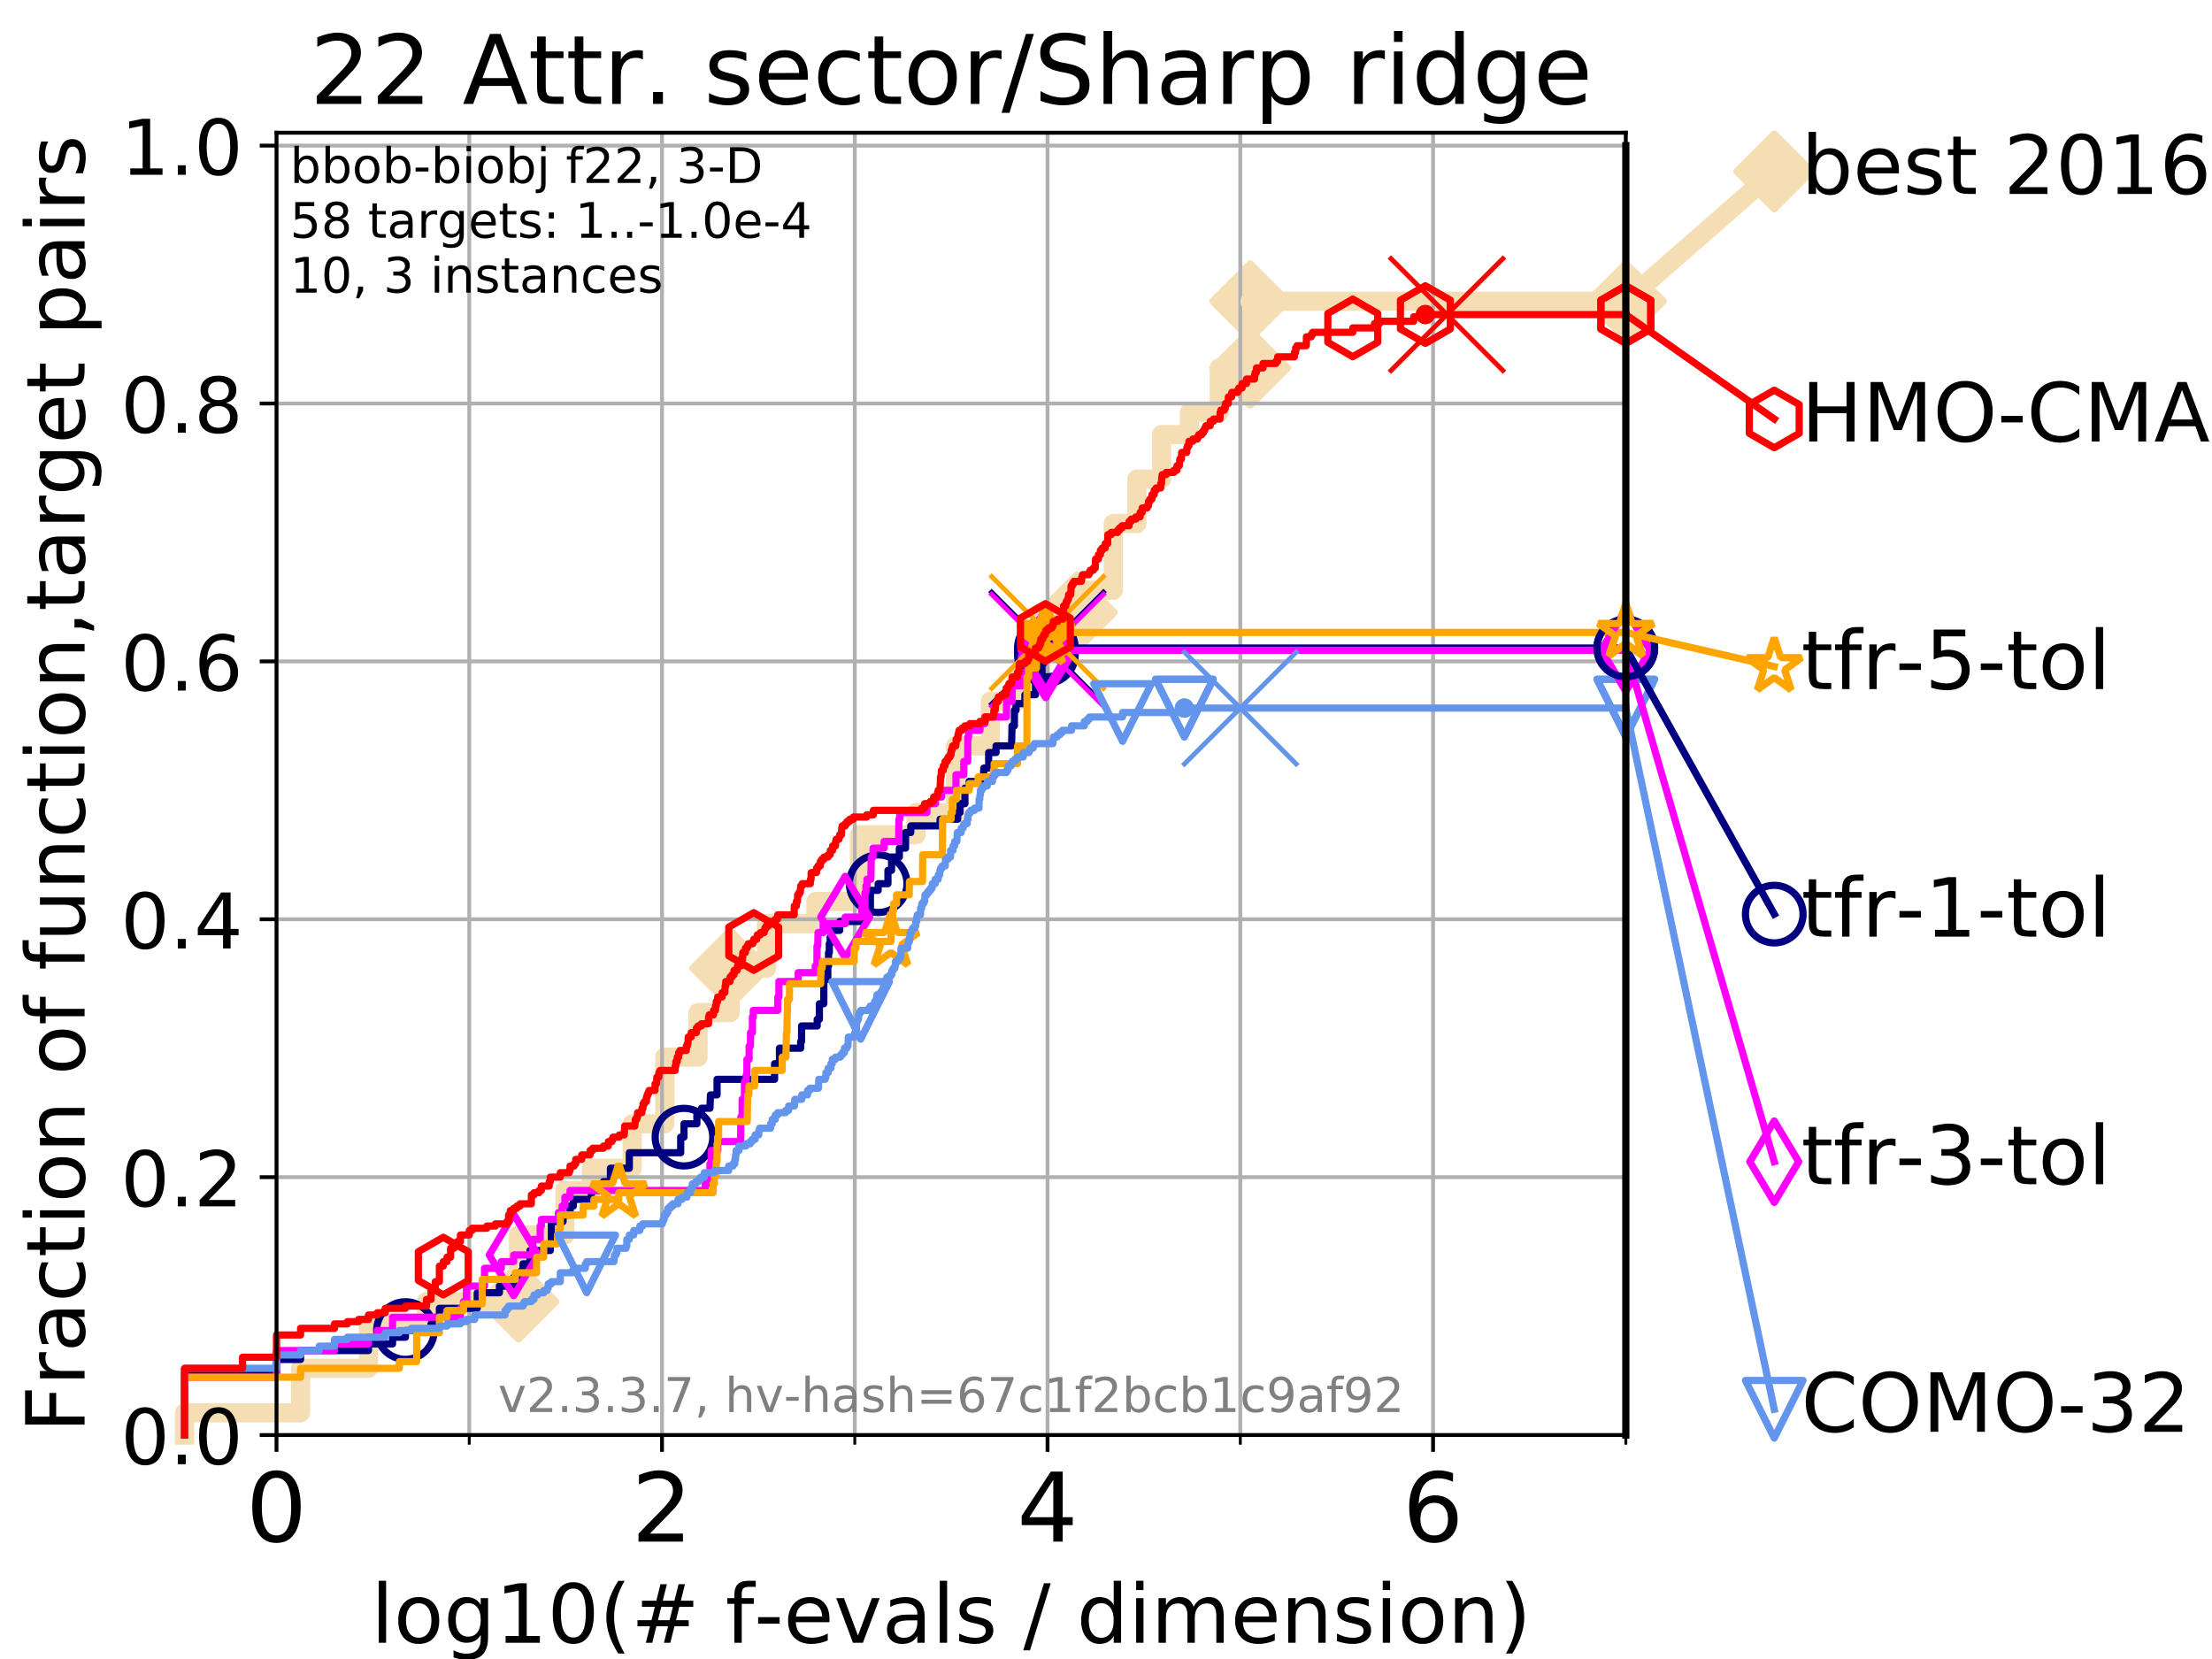 <?xml version="1.0" encoding="utf-8" standalone="no"?>
<!DOCTYPE svg PUBLIC "-//W3C//DTD SVG 1.1//EN"
  "http://www.w3.org/Graphics/SVG/1.1/DTD/svg11.dtd">
<!-- Created with matplotlib (https://matplotlib.org/) -->
<svg height="345.6pt" version="1.1" viewBox="0 0 460.8 345.6" width="460.8pt" xmlns="http://www.w3.org/2000/svg" xmlns:xlink="http://www.w3.org/1999/xlink">
 <defs>
  <style type="text/css">
*{stroke-linecap:butt;stroke-linejoin:round;}
  </style>
 </defs>
 <g id="figure_1">
  <g id="patch_1">
   <path d="M 0 345.6 
L 460.8 345.6 
L 460.8 0 
L 0 0 
z
" style="fill:#ffffff;"/>
  </g>
  <g id="axes_1">
   <g id="patch_2">
    <path d="M 57.6 298.944 
L 338.688 298.944 
L 338.688 27.648 
L 57.6 27.648 
z
" style="fill:#ffffff;"/>
   </g>
   <g id="line2d_1">
    <path d="M 38.441 298.944 
L 38.441 294.313 
L 62.617 294.313 
L 62.617 285.05 
L 76.759 285.05 
L 76.759 275.788 
L 88.847 275.788 
L 88.847 271.157 
L 108.006 271.157 
L 108.006 257.263 
L 117.673 257.263 
L 117.673 248.001 
L 123.193 248.001 
L 123.193 243.37 
L 131.691 243.37 
L 131.691 234.107 
L 138.483 234.107 
L 138.483 220.214 
L 145.403 220.214 
L 145.403 210.951 
L 152.104 210.951 
L 152.104 201.689 
L 159.692 201.689 
L 159.692 192.426 
L 169.972 192.426 
L 169.972 187.795 
L 179.039 187.795 
L 179.039 173.901 
L 190.824 173.901 
L 190.824 169.27 
L 199.052 169.27 
L 199.052 155.377 
L 206.29 155.377 
L 206.29 146.114 
L 211.824 146.114 
L 211.824 141.483 
L 216.766 141.483 
L 216.766 127.589 
L 224.316 127.589 
L 224.316 122.958 
L 231.924 122.958 
L 231.924 109.065 
L 236.838 109.065 
L 236.838 99.802 
L 241.972 99.802 
L 241.972 90.54 
L 247.791 90.54 
L 247.791 85.909 
L 254.005 85.909 
L 254.005 76.646 
L 260.434 76.646 
L 260.434 62.753 
L 338.688 62.753 
" style="fill:none;stroke:#f5deb3;stroke-linecap:square;stroke-width:4;"/>
   </g>
   <g id="line2d_2">
    <defs>
     <path d="M 0 7.778 
L 7.778 0 
L 0 -7.778 
L -7.778 0 
z
" id="m69cef830d4" style="stroke:#f5deb3;stroke-linejoin:miter;stroke-width:1.5;"/>
    </defs>
    <g>
     <use style="fill:#f5deb3;stroke:#f5deb3;stroke-linejoin:miter;stroke-width:1.5;" x="108.006" xlink:href="#m69cef830d4" y="271.157"/>
     <use style="fill:#f5deb3;stroke:#f5deb3;stroke-linejoin:miter;stroke-width:1.5;" x="152.104" xlink:href="#m69cef830d4" y="201.689"/>
     <use style="fill:#f5deb3;stroke:#f5deb3;stroke-linejoin:miter;stroke-width:1.5;" x="224.316" xlink:href="#m69cef830d4" y="127.589"/>
     <use style="fill:#f5deb3;stroke:#f5deb3;stroke-linejoin:miter;stroke-width:1.5;" x="260.434" xlink:href="#m69cef830d4" y="76.646"/>
     <use style="fill:#f5deb3;stroke:#f5deb3;stroke-linejoin:miter;stroke-width:1.5;" x="260.434" xlink:href="#m69cef830d4" y="62.753"/>
     <use style="fill:#f5deb3;stroke:#f5deb3;stroke-linejoin:miter;stroke-width:1.5;" x="338.688" xlink:href="#m69cef830d4" y="62.753"/>
    </g>
   </g>
   <g id="line2d_3">
    <path style="fill:none;stroke:#f5deb3;stroke-linecap:square;stroke-width:4;"/>
    <g/>
   </g>
   <g id="line2d_4">
    <path d="M 338.688 62.753 
L 369.608 35.706 
" style="fill:none;stroke:#f5deb3;stroke-linecap:square;stroke-width:4;"/>
    <g>
     <use style="fill:#f5deb3;stroke:#f5deb3;stroke-linejoin:miter;stroke-width:1.5;" x="338.688" xlink:href="#m69cef830d4" y="62.753"/>
     <use style="fill:#f5deb3;stroke:#f5deb3;stroke-linejoin:miter;stroke-width:1.5;" x="369.608" xlink:href="#m69cef830d4" y="35.706"/>
    </g>
   </g>
   <g id="matplotlib.axis_1">
    <g id="xtick_1">
     <g id="line2d_5">
      <path clip-path="url(#p155ccba125)" d="M 57.6 298.944 
L 57.6 27.648 
" style="fill:none;stroke:#b0b0b0;stroke-linecap:square;stroke-width:0.8;"/>
     </g>
     <g id="line2d_6">
      <defs>
       <path d="M 0 0 
L 0 3.5 
" id="mddb33bb504" style="stroke:#000000;stroke-width:0.8;"/>
      </defs>
      <g>
       <use style="stroke:#000000;stroke-width:0.8;" x="57.6" xlink:href="#mddb33bb504" y="298.944"/>
      </g>
     </g>
     <g id="text_1">
      <!-- 0 -->
      <defs>
       <path d="M 31.781 66.406 
Q 24.172 66.406 20.328 58.906 
Q 16.5 51.422 16.5 36.375 
Q 16.5 21.391 20.328 13.891 
Q 24.172 6.391 31.781 6.391 
Q 39.453 6.391 43.281 13.891 
Q 47.125 21.391 47.125 36.375 
Q 47.125 51.422 43.281 58.906 
Q 39.453 66.406 31.781 66.406 
z
M 31.781 74.219 
Q 44.047 74.219 50.516 64.516 
Q 56.984 54.828 56.984 36.375 
Q 56.984 17.969 50.516 8.266 
Q 44.047 -1.422 31.781 -1.422 
Q 19.531 -1.422 13.062 8.266 
Q 6.594 17.969 6.594 36.375 
Q 6.594 54.828 13.062 64.516 
Q 19.531 74.219 31.781 74.219 
z
" id="DejaVuSans-48"/>
      </defs>
      <g transform="translate(51.237 321.141)scale(0.2 -0.2)">
       <use xlink:href="#DejaVuSans-48"/>
      </g>
     </g>
    </g>
    <g id="xtick_2">
     <g id="line2d_7">
      <path clip-path="url(#p155ccba125)" d="M 137.911 298.944 
L 137.911 27.648 
" style="fill:none;stroke:#b0b0b0;stroke-linecap:square;stroke-width:0.8;"/>
     </g>
     <g id="line2d_8">
      <g>
       <use style="stroke:#000000;stroke-width:0.8;" x="137.911" xlink:href="#mddb33bb504" y="298.944"/>
      </g>
     </g>
     <g id="text_2">
      <!-- 2 -->
      <defs>
       <path d="M 19.188 8.297 
L 53.609 8.297 
L 53.609 0 
L 7.328 0 
L 7.328 8.297 
Q 12.938 14.109 22.625 23.891 
Q 32.328 33.688 34.812 36.531 
Q 39.547 41.844 41.422 45.531 
Q 43.312 49.219 43.312 52.781 
Q 43.312 58.594 39.234 62.25 
Q 35.156 65.922 28.609 65.922 
Q 23.969 65.922 18.812 64.312 
Q 13.672 62.703 7.812 59.422 
L 7.812 69.391 
Q 13.766 71.781 18.938 73 
Q 24.125 74.219 28.422 74.219 
Q 39.75 74.219 46.484 68.547 
Q 53.219 62.891 53.219 53.422 
Q 53.219 48.922 51.531 44.891 
Q 49.859 40.875 45.406 35.406 
Q 44.188 33.984 37.641 27.219 
Q 31.109 20.453 19.188 8.297 
z
" id="DejaVuSans-50"/>
      </defs>
      <g transform="translate(131.548 321.141)scale(0.2 -0.2)">
       <use xlink:href="#DejaVuSans-50"/>
      </g>
     </g>
    </g>
    <g id="xtick_3">
     <g id="line2d_9">
      <path clip-path="url(#p155ccba125)" d="M 218.222 298.944 
L 218.222 27.648 
" style="fill:none;stroke:#b0b0b0;stroke-linecap:square;stroke-width:0.8;"/>
     </g>
     <g id="line2d_10">
      <g>
       <use style="stroke:#000000;stroke-width:0.8;" x="218.222" xlink:href="#mddb33bb504" y="298.944"/>
      </g>
     </g>
     <g id="text_3">
      <!-- 4 -->
      <defs>
       <path d="M 37.797 64.312 
L 12.891 25.391 
L 37.797 25.391 
z
M 35.203 72.906 
L 47.609 72.906 
L 47.609 25.391 
L 58.016 25.391 
L 58.016 17.188 
L 47.609 17.188 
L 47.609 0 
L 37.797 0 
L 37.797 17.188 
L 4.891 17.188 
L 4.891 26.703 
z
" id="DejaVuSans-52"/>
      </defs>
      <g transform="translate(211.859 321.141)scale(0.2 -0.2)">
       <use xlink:href="#DejaVuSans-52"/>
      </g>
     </g>
    </g>
    <g id="xtick_4">
     <g id="line2d_11">
      <path clip-path="url(#p155ccba125)" d="M 298.533 298.944 
L 298.533 27.648 
" style="fill:none;stroke:#b0b0b0;stroke-linecap:square;stroke-width:0.8;"/>
     </g>
     <g id="line2d_12">
      <g>
       <use style="stroke:#000000;stroke-width:0.8;" x="298.533" xlink:href="#mddb33bb504" y="298.944"/>
      </g>
     </g>
     <g id="text_4">
      <!-- 6 -->
      <defs>
       <path d="M 33.016 40.375 
Q 26.375 40.375 22.484 35.828 
Q 18.609 31.297 18.609 23.391 
Q 18.609 15.531 22.484 10.953 
Q 26.375 6.391 33.016 6.391 
Q 39.656 6.391 43.531 10.953 
Q 47.406 15.531 47.406 23.391 
Q 47.406 31.297 43.531 35.828 
Q 39.656 40.375 33.016 40.375 
z
M 52.594 71.297 
L 52.594 62.312 
Q 48.875 64.062 45.094 64.984 
Q 41.312 65.922 37.594 65.922 
Q 27.828 65.922 22.672 59.328 
Q 17.531 52.734 16.797 39.406 
Q 19.672 43.656 24.016 45.922 
Q 28.375 48.188 33.594 48.188 
Q 44.578 48.188 50.953 41.516 
Q 57.328 34.859 57.328 23.391 
Q 57.328 12.156 50.688 5.359 
Q 44.047 -1.422 33.016 -1.422 
Q 20.359 -1.422 13.672 8.266 
Q 6.984 17.969 6.984 36.375 
Q 6.984 53.656 15.188 63.938 
Q 23.391 74.219 37.203 74.219 
Q 40.922 74.219 44.703 73.484 
Q 48.484 72.75 52.594 71.297 
z
" id="DejaVuSans-54"/>
      </defs>
      <g transform="translate(292.17 321.141)scale(0.2 -0.2)">
       <use xlink:href="#DejaVuSans-54"/>
      </g>
     </g>
    </g>
    <g id="xtick_5">
     <g id="line2d_13">
      <path clip-path="url(#p155ccba125)" d="M 97.755 298.944 
L 97.755 27.648 
" style="fill:none;stroke:#b0b0b0;stroke-linecap:square;stroke-width:0.8;"/>
     </g>
     <g id="line2d_14">
      <defs>
       <path d="M 0 0 
L 0 2 
" id="mfbe1475546" style="stroke:#000000;stroke-width:0.6;"/>
      </defs>
      <g>
       <use style="stroke:#000000;stroke-width:0.6;" x="97.755" xlink:href="#mfbe1475546" y="298.944"/>
      </g>
     </g>
    </g>
    <g id="xtick_6">
     <g id="line2d_15">
      <path clip-path="url(#p155ccba125)" d="M 178.066 298.944 
L 178.066 27.648 
" style="fill:none;stroke:#b0b0b0;stroke-linecap:square;stroke-width:0.8;"/>
     </g>
     <g id="line2d_16">
      <g>
       <use style="stroke:#000000;stroke-width:0.6;" x="178.066" xlink:href="#mfbe1475546" y="298.944"/>
      </g>
     </g>
    </g>
    <g id="xtick_7">
     <g id="line2d_17">
      <path clip-path="url(#p155ccba125)" d="M 258.377 298.944 
L 258.377 27.648 
" style="fill:none;stroke:#b0b0b0;stroke-linecap:square;stroke-width:0.8;"/>
     </g>
     <g id="line2d_18">
      <g>
       <use style="stroke:#000000;stroke-width:0.6;" x="258.377" xlink:href="#mfbe1475546" y="298.944"/>
      </g>
     </g>
    </g>
    <g id="xtick_8">
     <g id="line2d_19">
      <path clip-path="url(#p155ccba125)" d="M 338.688 298.944 
L 338.688 27.648 
" style="fill:none;stroke:#b0b0b0;stroke-linecap:square;stroke-width:0.8;"/>
     </g>
     <g id="line2d_20">
      <g>
       <use style="stroke:#000000;stroke-width:0.6;" x="338.688" xlink:href="#mfbe1475546" y="298.944"/>
      </g>
     </g>
    </g>
    <g id="text_5">
     <!-- log10(# f-evals / dimension) -->
     <defs>
      <path d="M 9.422 75.984 
L 18.406 75.984 
L 18.406 0 
L 9.422 0 
z
" id="DejaVuSans-108"/>
      <path d="M 30.609 48.391 
Q 23.391 48.391 19.188 42.75 
Q 14.984 37.109 14.984 27.297 
Q 14.984 17.484 19.156 11.844 
Q 23.344 6.203 30.609 6.203 
Q 37.797 6.203 41.984 11.859 
Q 46.188 17.531 46.188 27.297 
Q 46.188 37.016 41.984 42.703 
Q 37.797 48.391 30.609 48.391 
z
M 30.609 56 
Q 42.328 56 49.016 48.375 
Q 55.719 40.766 55.719 27.297 
Q 55.719 13.875 49.016 6.219 
Q 42.328 -1.422 30.609 -1.422 
Q 18.844 -1.422 12.172 6.219 
Q 5.516 13.875 5.516 27.297 
Q 5.516 40.766 12.172 48.375 
Q 18.844 56 30.609 56 
z
" id="DejaVuSans-111"/>
      <path d="M 45.406 27.984 
Q 45.406 37.75 41.375 43.109 
Q 37.359 48.484 30.078 48.484 
Q 22.859 48.484 18.828 43.109 
Q 14.797 37.75 14.797 27.984 
Q 14.797 18.266 18.828 12.891 
Q 22.859 7.516 30.078 7.516 
Q 37.359 7.516 41.375 12.891 
Q 45.406 18.266 45.406 27.984 
z
M 54.391 6.781 
Q 54.391 -7.172 48.188 -13.984 
Q 42 -20.797 29.203 -20.797 
Q 24.469 -20.797 20.266 -20.094 
Q 16.062 -19.391 12.109 -17.922 
L 12.109 -9.188 
Q 16.062 -11.328 19.922 -12.344 
Q 23.781 -13.375 27.781 -13.375 
Q 36.625 -13.375 41.016 -8.766 
Q 45.406 -4.156 45.406 5.172 
L 45.406 9.625 
Q 42.625 4.781 38.281 2.391 
Q 33.938 0 27.875 0 
Q 17.828 0 11.672 7.656 
Q 5.516 15.328 5.516 27.984 
Q 5.516 40.672 11.672 48.328 
Q 17.828 56 27.875 56 
Q 33.938 56 38.281 53.609 
Q 42.625 51.219 45.406 46.391 
L 45.406 54.688 
L 54.391 54.688 
z
" id="DejaVuSans-103"/>
      <path d="M 12.406 8.297 
L 28.516 8.297 
L 28.516 63.922 
L 10.984 60.406 
L 10.984 69.391 
L 28.422 72.906 
L 38.281 72.906 
L 38.281 8.297 
L 54.391 8.297 
L 54.391 0 
L 12.406 0 
z
" id="DejaVuSans-49"/>
      <path d="M 31 75.875 
Q 24.469 64.656 21.281 53.656 
Q 18.109 42.672 18.109 31.391 
Q 18.109 20.125 21.312 9.062 
Q 24.516 -2 31 -13.188 
L 23.188 -13.188 
Q 15.875 -1.703 12.234 9.375 
Q 8.594 20.453 8.594 31.391 
Q 8.594 42.281 12.203 53.312 
Q 15.828 64.359 23.188 75.875 
z
" id="DejaVuSans-40"/>
      <path d="M 51.125 44 
L 36.922 44 
L 32.812 27.688 
L 47.125 27.688 
z
M 43.797 71.781 
L 38.719 51.516 
L 52.984 51.516 
L 58.109 71.781 
L 65.922 71.781 
L 60.891 51.516 
L 76.125 51.516 
L 76.125 44 
L 58.984 44 
L 54.984 27.688 
L 70.516 27.688 
L 70.516 20.219 
L 53.078 20.219 
L 48 0 
L 40.188 0 
L 45.219 20.219 
L 30.906 20.219 
L 25.875 0 
L 18.016 0 
L 23.094 20.219 
L 7.719 20.219 
L 7.719 27.688 
L 24.906 27.688 
L 29 44 
L 13.281 44 
L 13.281 51.516 
L 30.906 51.516 
L 35.891 71.781 
z
" id="DejaVuSans-35"/>
      <path id="DejaVuSans-32"/>
      <path d="M 37.109 75.984 
L 37.109 68.5 
L 28.516 68.5 
Q 23.688 68.5 21.797 66.547 
Q 19.922 64.594 19.922 59.516 
L 19.922 54.688 
L 34.719 54.688 
L 34.719 47.703 
L 19.922 47.703 
L 19.922 0 
L 10.891 0 
L 10.891 47.703 
L 2.297 47.703 
L 2.297 54.688 
L 10.891 54.688 
L 10.891 58.5 
Q 10.891 67.625 15.141 71.797 
Q 19.391 75.984 28.609 75.984 
z
" id="DejaVuSans-102"/>
      <path d="M 4.891 31.391 
L 31.203 31.391 
L 31.203 23.391 
L 4.891 23.391 
z
" id="DejaVuSans-45"/>
      <path d="M 56.203 29.594 
L 56.203 25.203 
L 14.891 25.203 
Q 15.484 15.922 20.484 11.062 
Q 25.484 6.203 34.422 6.203 
Q 39.594 6.203 44.453 7.469 
Q 49.312 8.734 54.109 11.281 
L 54.109 2.781 
Q 49.266 0.734 44.188 -0.344 
Q 39.109 -1.422 33.891 -1.422 
Q 20.797 -1.422 13.156 6.188 
Q 5.516 13.812 5.516 26.812 
Q 5.516 40.234 12.766 48.109 
Q 20.016 56 32.328 56 
Q 43.359 56 49.781 48.891 
Q 56.203 41.797 56.203 29.594 
z
M 47.219 32.234 
Q 47.125 39.594 43.094 43.984 
Q 39.062 48.391 32.422 48.391 
Q 24.906 48.391 20.391 44.141 
Q 15.875 39.891 15.188 32.172 
z
" id="DejaVuSans-101"/>
      <path d="M 2.984 54.688 
L 12.5 54.688 
L 29.594 8.797 
L 46.688 54.688 
L 56.203 54.688 
L 35.688 0 
L 23.484 0 
z
" id="DejaVuSans-118"/>
      <path d="M 34.281 27.484 
Q 23.391 27.484 19.188 25 
Q 14.984 22.516 14.984 16.5 
Q 14.984 11.719 18.141 8.906 
Q 21.297 6.109 26.703 6.109 
Q 34.188 6.109 38.703 11.406 
Q 43.219 16.703 43.219 25.484 
L 43.219 27.484 
z
M 52.203 31.203 
L 52.203 0 
L 43.219 0 
L 43.219 8.297 
Q 40.141 3.328 35.547 0.953 
Q 30.953 -1.422 24.312 -1.422 
Q 15.922 -1.422 10.953 3.297 
Q 6 8.016 6 15.922 
Q 6 25.141 12.172 29.828 
Q 18.359 34.516 30.609 34.516 
L 43.219 34.516 
L 43.219 35.406 
Q 43.219 41.609 39.141 45 
Q 35.062 48.391 27.688 48.391 
Q 23 48.391 18.547 47.266 
Q 14.109 46.141 10.016 43.891 
L 10.016 52.203 
Q 14.938 54.109 19.578 55.047 
Q 24.219 56 28.609 56 
Q 40.484 56 46.344 49.844 
Q 52.203 43.703 52.203 31.203 
z
" id="DejaVuSans-97"/>
      <path d="M 44.281 53.078 
L 44.281 44.578 
Q 40.484 46.531 36.375 47.5 
Q 32.281 48.484 27.875 48.484 
Q 21.188 48.484 17.844 46.438 
Q 14.5 44.391 14.5 40.281 
Q 14.5 37.156 16.891 35.375 
Q 19.281 33.594 26.516 31.984 
L 29.594 31.297 
Q 39.156 29.25 43.188 25.516 
Q 47.219 21.781 47.219 15.094 
Q 47.219 7.469 41.188 3.016 
Q 35.156 -1.422 24.609 -1.422 
Q 20.219 -1.422 15.453 -0.562 
Q 10.688 0.297 5.422 2 
L 5.422 11.281 
Q 10.406 8.688 15.234 7.391 
Q 20.062 6.109 24.812 6.109 
Q 31.156 6.109 34.562 8.281 
Q 37.984 10.453 37.984 14.406 
Q 37.984 18.062 35.516 20.016 
Q 33.062 21.969 24.703 23.781 
L 21.578 24.516 
Q 13.234 26.266 9.516 29.906 
Q 5.812 33.547 5.812 39.891 
Q 5.812 47.609 11.281 51.797 
Q 16.75 56 26.812 56 
Q 31.781 56 36.172 55.266 
Q 40.578 54.547 44.281 53.078 
z
" id="DejaVuSans-115"/>
      <path d="M 25.391 72.906 
L 33.688 72.906 
L 8.297 -9.281 
L 0 -9.281 
z
" id="DejaVuSans-47"/>
      <path d="M 45.406 46.391 
L 45.406 75.984 
L 54.391 75.984 
L 54.391 0 
L 45.406 0 
L 45.406 8.203 
Q 42.578 3.328 38.25 0.953 
Q 33.938 -1.422 27.875 -1.422 
Q 17.969 -1.422 11.734 6.484 
Q 5.516 14.406 5.516 27.297 
Q 5.516 40.188 11.734 48.094 
Q 17.969 56 27.875 56 
Q 33.938 56 38.25 53.625 
Q 42.578 51.266 45.406 46.391 
z
M 14.797 27.297 
Q 14.797 17.391 18.875 11.75 
Q 22.953 6.109 30.078 6.109 
Q 37.203 6.109 41.297 11.75 
Q 45.406 17.391 45.406 27.297 
Q 45.406 37.203 41.297 42.844 
Q 37.203 48.484 30.078 48.484 
Q 22.953 48.484 18.875 42.844 
Q 14.797 37.203 14.797 27.297 
z
" id="DejaVuSans-100"/>
      <path d="M 9.422 54.688 
L 18.406 54.688 
L 18.406 0 
L 9.422 0 
z
M 9.422 75.984 
L 18.406 75.984 
L 18.406 64.594 
L 9.422 64.594 
z
" id="DejaVuSans-105"/>
      <path d="M 52 44.188 
Q 55.375 50.25 60.062 53.125 
Q 64.75 56 71.094 56 
Q 79.641 56 84.281 50.016 
Q 88.922 44.047 88.922 33.016 
L 88.922 0 
L 79.891 0 
L 79.891 32.719 
Q 79.891 40.578 77.094 44.375 
Q 74.312 48.188 68.609 48.188 
Q 61.625 48.188 57.562 43.547 
Q 53.516 38.922 53.516 30.906 
L 53.516 0 
L 44.484 0 
L 44.484 32.719 
Q 44.484 40.625 41.703 44.406 
Q 38.922 48.188 33.109 48.188 
Q 26.219 48.188 22.156 43.531 
Q 18.109 38.875 18.109 30.906 
L 18.109 0 
L 9.078 0 
L 9.078 54.688 
L 18.109 54.688 
L 18.109 46.188 
Q 21.188 51.219 25.484 53.609 
Q 29.781 56 35.688 56 
Q 41.656 56 45.828 52.969 
Q 50 49.953 52 44.188 
z
" id="DejaVuSans-109"/>
      <path d="M 54.891 33.016 
L 54.891 0 
L 45.906 0 
L 45.906 32.719 
Q 45.906 40.484 42.875 44.328 
Q 39.844 48.188 33.797 48.188 
Q 26.516 48.188 22.312 43.547 
Q 18.109 38.922 18.109 30.906 
L 18.109 0 
L 9.078 0 
L 9.078 54.688 
L 18.109 54.688 
L 18.109 46.188 
Q 21.344 51.125 25.703 53.562 
Q 30.078 56 35.797 56 
Q 45.219 56 50.047 50.172 
Q 54.891 44.344 54.891 33.016 
z
" id="DejaVuSans-110"/>
      <path d="M 8.016 75.875 
L 15.828 75.875 
Q 23.141 64.359 26.781 53.312 
Q 30.422 42.281 30.422 31.391 
Q 30.422 20.453 26.781 9.375 
Q 23.141 -1.703 15.828 -13.188 
L 8.016 -13.188 
Q 14.5 -2 17.703 9.062 
Q 20.906 20.125 20.906 31.391 
Q 20.906 42.672 17.703 53.656 
Q 14.5 64.656 8.016 75.875 
z
" id="DejaVuSans-41"/>
     </defs>
     <g transform="translate(77.303 342.218)scale(0.17 -0.17)">
      <use xlink:href="#DejaVuSans-108"/>
      <use x="27.783" xlink:href="#DejaVuSans-111"/>
      <use x="88.965" xlink:href="#DejaVuSans-103"/>
      <use x="152.441" xlink:href="#DejaVuSans-49"/>
      <use x="216.064" xlink:href="#DejaVuSans-48"/>
      <use x="279.688" xlink:href="#DejaVuSans-40"/>
      <use x="318.701" xlink:href="#DejaVuSans-35"/>
      <use x="402.49" xlink:href="#DejaVuSans-32"/>
      <use x="434.277" xlink:href="#DejaVuSans-102"/>
      <use x="469.404" xlink:href="#DejaVuSans-45"/>
      <use x="505.488" xlink:href="#DejaVuSans-101"/>
      <use x="567.012" xlink:href="#DejaVuSans-118"/>
      <use x="626.191" xlink:href="#DejaVuSans-97"/>
      <use x="687.471" xlink:href="#DejaVuSans-108"/>
      <use x="715.254" xlink:href="#DejaVuSans-115"/>
      <use x="767.354" xlink:href="#DejaVuSans-32"/>
      <use x="799.141" xlink:href="#DejaVuSans-47"/>
      <use x="832.832" xlink:href="#DejaVuSans-32"/>
      <use x="864.619" xlink:href="#DejaVuSans-100"/>
      <use x="928.096" xlink:href="#DejaVuSans-105"/>
      <use x="955.879" xlink:href="#DejaVuSans-109"/>
      <use x="1053.291" xlink:href="#DejaVuSans-101"/>
      <use x="1114.814" xlink:href="#DejaVuSans-110"/>
      <use x="1178.193" xlink:href="#DejaVuSans-115"/>
      <use x="1230.293" xlink:href="#DejaVuSans-105"/>
      <use x="1258.076" xlink:href="#DejaVuSans-111"/>
      <use x="1319.258" xlink:href="#DejaVuSans-110"/>
      <use x="1382.637" xlink:href="#DejaVuSans-41"/>
     </g>
    </g>
   </g>
   <g id="matplotlib.axis_2">
    <g id="ytick_1">
     <g id="line2d_21">
      <path clip-path="url(#p155ccba125)" d="M 57.6 298.944 
L 338.688 298.944 
" style="fill:none;stroke:#b0b0b0;stroke-linecap:square;stroke-width:0.8;"/>
     </g>
     <g id="line2d_22">
      <defs>
       <path d="M 0 0 
L -3.5 0 
" id="m568b09cee8" style="stroke:#000000;stroke-width:0.8;"/>
      </defs>
      <g>
       <use style="stroke:#000000;stroke-width:0.8;" x="57.6" xlink:href="#m568b09cee8" y="298.944"/>
      </g>
     </g>
     <g id="text_6">
      <!-- 0.0 -->
      <defs>
       <path d="M 10.688 12.406 
L 21 12.406 
L 21 0 
L 10.688 0 
z
" id="DejaVuSans-46"/>
      </defs>
      <g transform="translate(25.155 305.023)scale(0.16 -0.16)">
       <use xlink:href="#DejaVuSans-48"/>
       <use x="63.623" xlink:href="#DejaVuSans-46"/>
       <use x="95.41" xlink:href="#DejaVuSans-48"/>
      </g>
     </g>
    </g>
    <g id="ytick_2">
     <g id="line2d_23">
      <path clip-path="url(#p155ccba125)" d="M 57.6 245.222 
L 338.688 245.222 
" style="fill:none;stroke:#b0b0b0;stroke-linecap:square;stroke-width:0.8;"/>
     </g>
     <g id="line2d_24">
      <g>
       <use style="stroke:#000000;stroke-width:0.8;" x="57.6" xlink:href="#m568b09cee8" y="245.222"/>
      </g>
     </g>
     <g id="text_7">
      <!-- 0.2 -->
      <g transform="translate(25.155 251.301)scale(0.16 -0.16)">
       <use xlink:href="#DejaVuSans-48"/>
       <use x="63.623" xlink:href="#DejaVuSans-46"/>
       <use x="95.41" xlink:href="#DejaVuSans-50"/>
      </g>
     </g>
    </g>
    <g id="ytick_3">
     <g id="line2d_25">
      <path clip-path="url(#p155ccba125)" d="M 57.6 191.5 
L 338.688 191.5 
" style="fill:none;stroke:#b0b0b0;stroke-linecap:square;stroke-width:0.8;"/>
     </g>
     <g id="line2d_26">
      <g>
       <use style="stroke:#000000;stroke-width:0.8;" x="57.6" xlink:href="#m568b09cee8" y="191.5"/>
      </g>
     </g>
     <g id="text_8">
      <!-- 0.4 -->
      <g transform="translate(25.155 197.579)scale(0.16 -0.16)">
       <use xlink:href="#DejaVuSans-48"/>
       <use x="63.623" xlink:href="#DejaVuSans-46"/>
       <use x="95.41" xlink:href="#DejaVuSans-52"/>
      </g>
     </g>
    </g>
    <g id="ytick_4">
     <g id="line2d_27">
      <path clip-path="url(#p155ccba125)" d="M 57.6 137.778 
L 338.688 137.778 
" style="fill:none;stroke:#b0b0b0;stroke-linecap:square;stroke-width:0.8;"/>
     </g>
     <g id="line2d_28">
      <g>
       <use style="stroke:#000000;stroke-width:0.8;" x="57.6" xlink:href="#m568b09cee8" y="137.778"/>
      </g>
     </g>
     <g id="text_9">
      <!-- 0.6 -->
      <g transform="translate(25.155 143.857)scale(0.16 -0.16)">
       <use xlink:href="#DejaVuSans-48"/>
       <use x="63.623" xlink:href="#DejaVuSans-46"/>
       <use x="95.41" xlink:href="#DejaVuSans-54"/>
      </g>
     </g>
    </g>
    <g id="ytick_5">
     <g id="line2d_29">
      <path clip-path="url(#p155ccba125)" d="M 57.6 84.056 
L 338.688 84.056 
" style="fill:none;stroke:#b0b0b0;stroke-linecap:square;stroke-width:0.8;"/>
     </g>
     <g id="line2d_30">
      <g>
       <use style="stroke:#000000;stroke-width:0.8;" x="57.6" xlink:href="#m568b09cee8" y="84.056"/>
      </g>
     </g>
     <g id="text_10">
      <!-- 0.8 -->
      <defs>
       <path d="M 31.781 34.625 
Q 24.75 34.625 20.719 30.859 
Q 16.703 27.094 16.703 20.516 
Q 16.703 13.922 20.719 10.156 
Q 24.75 6.391 31.781 6.391 
Q 38.812 6.391 42.859 10.172 
Q 46.922 13.969 46.922 20.516 
Q 46.922 27.094 42.891 30.859 
Q 38.875 34.625 31.781 34.625 
z
M 21.922 38.812 
Q 15.578 40.375 12.031 44.719 
Q 8.5 49.078 8.5 55.328 
Q 8.5 64.062 14.719 69.141 
Q 20.953 74.219 31.781 74.219 
Q 42.672 74.219 48.875 69.141 
Q 55.078 64.062 55.078 55.328 
Q 55.078 49.078 51.531 44.719 
Q 48 40.375 41.703 38.812 
Q 48.828 37.156 52.797 32.312 
Q 56.781 27.484 56.781 20.516 
Q 56.781 9.906 50.312 4.234 
Q 43.844 -1.422 31.781 -1.422 
Q 19.734 -1.422 13.25 4.234 
Q 6.781 9.906 6.781 20.516 
Q 6.781 27.484 10.781 32.312 
Q 14.797 37.156 21.922 38.812 
z
M 18.312 54.391 
Q 18.312 48.734 21.844 45.562 
Q 25.391 42.391 31.781 42.391 
Q 38.141 42.391 41.719 45.562 
Q 45.312 48.734 45.312 54.391 
Q 45.312 60.062 41.719 63.234 
Q 38.141 66.406 31.781 66.406 
Q 25.391 66.406 21.844 63.234 
Q 18.312 60.062 18.312 54.391 
z
" id="DejaVuSans-56"/>
      </defs>
      <g transform="translate(25.155 90.135)scale(0.16 -0.16)">
       <use xlink:href="#DejaVuSans-48"/>
       <use x="63.623" xlink:href="#DejaVuSans-46"/>
       <use x="95.41" xlink:href="#DejaVuSans-56"/>
      </g>
     </g>
    </g>
    <g id="ytick_6">
     <g id="line2d_31">
      <path clip-path="url(#p155ccba125)" d="M 57.6 30.334 
L 338.688 30.334 
" style="fill:none;stroke:#b0b0b0;stroke-linecap:square;stroke-width:0.8;"/>
     </g>
     <g id="line2d_32">
      <g>
       <use style="stroke:#000000;stroke-width:0.8;" x="57.6" xlink:href="#m568b09cee8" y="30.334"/>
      </g>
     </g>
     <g id="text_11">
      <!-- 1.0 -->
      <g transform="translate(25.155 36.413)scale(0.16 -0.16)">
       <use xlink:href="#DejaVuSans-49"/>
       <use x="63.623" xlink:href="#DejaVuSans-46"/>
       <use x="95.41" xlink:href="#DejaVuSans-48"/>
      </g>
     </g>
    </g>
    <g id="text_12">
     <!-- Fraction of function,target pairs -->
     <defs>
      <path d="M 9.812 72.906 
L 51.703 72.906 
L 51.703 64.594 
L 19.672 64.594 
L 19.672 43.109 
L 48.578 43.109 
L 48.578 34.812 
L 19.672 34.812 
L 19.672 0 
L 9.812 0 
z
" id="DejaVuSans-70"/>
      <path d="M 41.109 46.297 
Q 39.594 47.172 37.812 47.578 
Q 36.031 48 33.891 48 
Q 26.266 48 22.188 43.047 
Q 18.109 38.094 18.109 28.812 
L 18.109 0 
L 9.078 0 
L 9.078 54.688 
L 18.109 54.688 
L 18.109 46.188 
Q 20.953 51.172 25.484 53.578 
Q 30.031 56 36.531 56 
Q 37.453 56 38.578 55.875 
Q 39.703 55.766 41.062 55.516 
z
" id="DejaVuSans-114"/>
      <path d="M 48.781 52.594 
L 48.781 44.188 
Q 44.969 46.297 41.141 47.344 
Q 37.312 48.391 33.406 48.391 
Q 24.656 48.391 19.812 42.844 
Q 14.984 37.312 14.984 27.297 
Q 14.984 17.281 19.812 11.734 
Q 24.656 6.203 33.406 6.203 
Q 37.312 6.203 41.141 7.25 
Q 44.969 8.297 48.781 10.406 
L 48.781 2.094 
Q 45.016 0.344 40.984 -0.531 
Q 36.969 -1.422 32.422 -1.422 
Q 20.062 -1.422 12.781 6.344 
Q 5.516 14.109 5.516 27.297 
Q 5.516 40.672 12.859 48.328 
Q 20.219 56 33.016 56 
Q 37.156 56 41.109 55.141 
Q 45.062 54.297 48.781 52.594 
z
" id="DejaVuSans-99"/>
      <path d="M 18.312 70.219 
L 18.312 54.688 
L 36.812 54.688 
L 36.812 47.703 
L 18.312 47.703 
L 18.312 18.016 
Q 18.312 11.328 20.141 9.422 
Q 21.969 7.516 27.594 7.516 
L 36.812 7.516 
L 36.812 0 
L 27.594 0 
Q 17.188 0 13.234 3.875 
Q 9.281 7.766 9.281 18.016 
L 9.281 47.703 
L 2.688 47.703 
L 2.688 54.688 
L 9.281 54.688 
L 9.281 70.219 
z
" id="DejaVuSans-116"/>
      <path d="M 8.5 21.578 
L 8.5 54.688 
L 17.484 54.688 
L 17.484 21.922 
Q 17.484 14.156 20.5 10.266 
Q 23.531 6.391 29.594 6.391 
Q 36.859 6.391 41.078 11.031 
Q 45.312 15.672 45.312 23.688 
L 45.312 54.688 
L 54.297 54.688 
L 54.297 0 
L 45.312 0 
L 45.312 8.406 
Q 42.047 3.422 37.719 1 
Q 33.406 -1.422 27.688 -1.422 
Q 18.266 -1.422 13.375 4.438 
Q 8.5 10.297 8.5 21.578 
z
M 31.109 56 
z
" id="DejaVuSans-117"/>
      <path d="M 11.719 12.406 
L 22.016 12.406 
L 22.016 4 
L 14.016 -11.625 
L 7.719 -11.625 
L 11.719 4 
z
" id="DejaVuSans-44"/>
      <path d="M 18.109 8.203 
L 18.109 -20.797 
L 9.078 -20.797 
L 9.078 54.688 
L 18.109 54.688 
L 18.109 46.391 
Q 20.953 51.266 25.266 53.625 
Q 29.594 56 35.594 56 
Q 45.562 56 51.781 48.094 
Q 58.016 40.188 58.016 27.297 
Q 58.016 14.406 51.781 6.484 
Q 45.562 -1.422 35.594 -1.422 
Q 29.594 -1.422 25.266 0.953 
Q 20.953 3.328 18.109 8.203 
z
M 48.688 27.297 
Q 48.688 37.203 44.609 42.844 
Q 40.531 48.484 33.406 48.484 
Q 26.266 48.484 22.188 42.844 
Q 18.109 37.203 18.109 27.297 
Q 18.109 17.391 22.188 11.75 
Q 26.266 6.109 33.406 6.109 
Q 40.531 6.109 44.609 11.75 
Q 48.688 17.391 48.688 27.297 
z
" id="DejaVuSans-112"/>
     </defs>
     <g transform="translate(17.62 298.435)rotate(-90)scale(0.17 -0.17)">
      <use xlink:href="#DejaVuSans-70"/>
      <use x="57.41" xlink:href="#DejaVuSans-114"/>
      <use x="98.523" xlink:href="#DejaVuSans-97"/>
      <use x="159.803" xlink:href="#DejaVuSans-99"/>
      <use x="214.783" xlink:href="#DejaVuSans-116"/>
      <use x="253.992" xlink:href="#DejaVuSans-105"/>
      <use x="281.775" xlink:href="#DejaVuSans-111"/>
      <use x="342.957" xlink:href="#DejaVuSans-110"/>
      <use x="406.336" xlink:href="#DejaVuSans-32"/>
      <use x="438.123" xlink:href="#DejaVuSans-111"/>
      <use x="499.305" xlink:href="#DejaVuSans-102"/>
      <use x="534.51" xlink:href="#DejaVuSans-32"/>
      <use x="566.297" xlink:href="#DejaVuSans-102"/>
      <use x="601.502" xlink:href="#DejaVuSans-117"/>
      <use x="664.881" xlink:href="#DejaVuSans-110"/>
      <use x="728.26" xlink:href="#DejaVuSans-99"/>
      <use x="783.24" xlink:href="#DejaVuSans-116"/>
      <use x="822.449" xlink:href="#DejaVuSans-105"/>
      <use x="850.232" xlink:href="#DejaVuSans-111"/>
      <use x="911.414" xlink:href="#DejaVuSans-110"/>
      <use x="974.793" xlink:href="#DejaVuSans-44"/>
      <use x="1006.58" xlink:href="#DejaVuSans-116"/>
      <use x="1045.789" xlink:href="#DejaVuSans-97"/>
      <use x="1107.068" xlink:href="#DejaVuSans-114"/>
      <use x="1148.166" xlink:href="#DejaVuSans-103"/>
      <use x="1211.643" xlink:href="#DejaVuSans-101"/>
      <use x="1273.166" xlink:href="#DejaVuSans-116"/>
      <use x="1312.375" xlink:href="#DejaVuSans-32"/>
      <use x="1344.162" xlink:href="#DejaVuSans-112"/>
      <use x="1407.639" xlink:href="#DejaVuSans-97"/>
      <use x="1468.918" xlink:href="#DejaVuSans-105"/>
      <use x="1496.701" xlink:href="#DejaVuSans-114"/>
      <use x="1537.814" xlink:href="#DejaVuSans-115"/>
     </g>
    </g>
   </g>
   <g id="line2d_33">
    <defs>
     <path d="M 0 1.5 
C 0.398 1.5 0.779 1.342 1.061 1.061 
C 1.342 0.779 1.5 0.398 1.5 0 
C 1.5 -0.398 1.342 -0.779 1.061 -1.061 
C 0.779 -1.342 0.398 -1.5 0 -1.5 
C -0.398 -1.5 -0.779 -1.342 -1.061 -1.061 
C -1.342 -0.779 -1.5 -0.398 -1.5 0 
C -1.5 0.398 -1.342 0.779 -1.061 1.061 
C -0.779 1.342 -0.398 1.5 0 1.5 
z
" id="m23343c9ef3" style="stroke:#f5deb3;"/>
    </defs>
    <g>
     <use style="fill:#f5deb3;stroke:#f5deb3;" x="260.434" xlink:href="#m23343c9ef3" y="62.753"/>
     <use style="fill:#f5deb3;stroke:#f5deb3;" x="260.434" xlink:href="#m23343c9ef3" y="62.753"/>
    </g>
   </g>
   <g id="line2d_34">
    <defs>
     <path d="M 0 1.5 
C 0.398 1.5 0.779 1.342 1.061 1.061 
C 1.342 0.779 1.5 0.398 1.5 0 
C 1.5 -0.398 1.342 -0.779 1.061 -1.061 
C 0.779 -1.342 0.398 -1.5 0 -1.5 
C -0.398 -1.5 -0.779 -1.342 -1.061 -1.061 
C -1.342 -0.779 -1.5 -0.398 -1.5 0 
C -1.5 0.398 -1.342 0.779 -1.061 1.061 
C -0.779 1.342 -0.398 1.5 0 1.5 
z
" id="m7abb8602c6" style="stroke:#000080;"/>
    </defs>
    <g>
     <use style="fill:#000080;stroke:#000080;" x="217.981" xlink:href="#m7abb8602c6" y="134.999"/>
     <use style="fill:#000080;stroke:#000080;" x="217.981" xlink:href="#m7abb8602c6" y="134.999"/>
    </g>
   </g>
   <g id="line2d_35">
    <path d="M 38.441 298.944 
L 38.441 285.977 
L 57.6 285.977 
L 57.6 283.198 
L 62.617 283.198 
L 62.617 281.345 
L 76.759 281.345 
L 76.759 279.956 
L 81.776 279.956 
L 81.776 278.567 
L 84.464 278.567 
L 84.464 277.177 
L 89.79 277.177 
L 89.79 275.788 
L 90.684 275.788 
L 90.684 274.399 
L 91.535 274.399 
L 91.535 272.546 
L 99.418 272.546 
L 99.418 269.304 
L 104.034 269.304 
L 104.034 267.915 
L 107.009 267.915 
L 107.009 266.062 
L 108.64 266.062 
L 108.64 264.673 
L 108.949 264.673 
L 108.949 263.284 
L 110.415 263.284 
L 110.415 260.505 
L 114.641 260.505 
L 114.641 259.116 
L 114.86 259.116 
L 114.86 254.484 
L 117.298 254.484 
L 117.298 253.095 
L 118.752 253.095 
L 118.752 251.243 
L 119.436 251.243 
L 119.436 249.853 
L 123.193 249.853 
L 123.193 248.001 
L 125.706 248.001 
L 125.706 246.148 
L 127.165 246.148 
L 127.165 243.37 
L 131.099 243.37 
L 131.099 240.128 
L 141.802 240.128 
L 141.802 236.886 
L 142.486 236.886 
L 142.486 234.107 
L 145.175 234.107 
L 145.175 232.255 
L 146.144 232.255 
L 146.144 230.865 
L 147.901 230.865 
L 147.999 228.087 
L 149.378 228.087 
L 149.378 224.845 
L 161.36 224.845 
L 161.36 221.603 
L 162.375 221.603 
L 162.375 218.361 
L 166.796 218.361 
L 166.796 216.972 
L 166.983 216.972 
L 166.983 213.73 
L 170.238 213.73 
L 170.238 212.34 
L 170.696 212.34 
L 170.696 209.099 
L 171.612 209.099 
L 171.629 204.004 
L 172.45 204.004 
L 172.45 201.226 
L 172.602 201.226 
L 172.602 198.447 
L 172.76 198.447 
L 172.76 196.594 
L 172.94 196.594 
L 172.94 195.205 
L 173.088 195.205 
L 173.088 193.816 
L 174.929 193.816 
L 174.929 191.963 
L 179.728 191.963 
L 179.728 190.574 
L 181.129 190.574 
L 181.129 189.184 
L 181.323 189.184 
L 181.323 185.479 
L 182.939 185.479 
L 182.939 184.09 
L 184.978 184.09 
L 184.978 181.311 
L 185.732 181.311 
L 185.732 178.533 
L 187.351 178.533 
L 187.351 176.68 
L 188.643 176.68 
L 188.643 173.438 
L 189.731 173.438 
L 189.731 172.049 
L 195.832 172.049 
L 195.832 170.66 
L 199.505 170.66 
L 199.505 169.27 
L 199.988 169.27 
L 199.988 167.418 
L 201.011 167.418 
L 201.011 164.176 
L 201.874 164.176 
L 201.874 162.787 
L 204.838 162.787 
L 204.939 160.008 
L 205.957 160.008 
L 205.957 156.766 
L 207.496 156.766 
L 207.496 155.377 
L 210.729 155.377 
L 210.821 151.209 
L 211.318 151.209 
L 211.326 147.967 
L 211.657 147.967 
L 211.657 146.577 
L 213.503 146.577 
L 213.503 144.725 
L 215.719 144.725 
L 215.719 141.483 
L 217.078 141.483 
L 217.078 138.241 
L 217.389 138.241 
L 217.389 136.389 
L 217.981 136.389 
L 217.981 134.999 
L 338.688 134.999 
L 338.688 134.999 
" style="fill:none;stroke:#000080;stroke-linecap:square;stroke-width:1.5;"/>
   </g>
   <g id="line2d_36">
    <defs>
     <path d="M 0 6 
C 1.591 6 3.117 5.368 4.243 4.243 
C 5.368 3.117 6 1.591 6 0 
C 6 -1.591 5.368 -3.117 4.243 -4.243 
C 3.117 -5.368 1.591 -6 0 -6 
C -1.591 -6 -3.117 -5.368 -4.243 -4.243 
C -5.368 -3.117 -6 -1.591 -6 0 
C -6 1.591 -5.368 3.117 -4.243 4.243 
C -3.117 5.368 -1.591 6 0 6 
z
" id="mf50d927d3d" style="stroke:#000080;stroke-width:1.5;"/>
    </defs>
    <g>
     <use style="fill-opacity:0;stroke:#000080;stroke-width:1.5;" x="84.464" xlink:href="#mf50d927d3d" y="277.177"/>
     <use style="fill-opacity:0;stroke:#000080;stroke-width:1.5;" x="142.486" xlink:href="#mf50d927d3d" y="236.886"/>
     <use style="fill-opacity:0;stroke:#000080;stroke-width:1.5;" x="182.939" xlink:href="#mf50d927d3d" y="184.09"/>
     <use style="fill-opacity:0;stroke:#000080;stroke-width:1.5;" x="217.981" xlink:href="#mf50d927d3d" y="136.389"/>
     <use style="fill-opacity:0;stroke:#000080;stroke-width:1.5;" x="217.981" xlink:href="#mf50d927d3d" y="134.999"/>
     <use style="fill-opacity:0;stroke:#000080;stroke-width:1.5;" x="338.688" xlink:href="#mf50d927d3d" y="134.999"/>
    </g>
   </g>
   <g id="line2d_37">
    <path style="fill:none;stroke:#000080;stroke-linecap:square;stroke-width:1.5;"/>
    <g/>
   </g>
   <g id="line2d_38">
    <path clip-path="url(#p155ccba125)" d="M 218.224 134.999 
" style="fill:none;stroke:#000080;stroke-linecap:square;stroke-width:1.5;"/>
    <defs>
     <path d="M -12 12 
L 12 -12 
M -12 -12 
L 12 12 
" id="mc8e93cc14e" style="stroke:#000080;"/>
    </defs>
    <g clip-path="url(#p155ccba125)">
     <use style="fill:#000080;stroke:#000080;" x="218.224" xlink:href="#mc8e93cc14e" y="134.999"/>
    </g>
   </g>
   <g id="line2d_39">
    <defs>
     <path d="M 0 1.5 
C 0.398 1.5 0.779 1.342 1.061 1.061 
C 1.342 0.779 1.5 0.398 1.5 0 
C 1.5 -0.398 1.342 -0.779 1.061 -1.061 
C 0.779 -1.342 0.398 -1.5 0 -1.5 
C -0.398 -1.5 -0.779 -1.342 -1.061 -1.061 
C -1.342 -0.779 -1.5 -0.398 -1.5 0 
C -1.5 0.398 -1.342 0.779 -1.061 1.061 
C -0.779 1.342 -0.398 1.5 0 1.5 
z
" id="m65fd77aaba" style="stroke:#ff00ff;"/>
    </defs>
    <g>
     <use style="fill:#ff00ff;stroke:#ff00ff;" x="217.831" xlink:href="#m65fd77aaba" y="135.462"/>
     <use style="fill:#ff00ff;stroke:#ff00ff;" x="217.831" xlink:href="#m65fd77aaba" y="135.462"/>
    </g>
   </g>
   <g id="line2d_40">
    <path d="M 38.441 298.944 
L 38.441 286.903 
L 57.6 286.903 
L 57.6 281.345 
L 69.688 281.345 
L 69.688 279.956 
L 76.759 279.956 
L 76.759 278.567 
L 78.596 278.567 
L 78.596 277.177 
L 81.776 277.177 
L 81.776 274.399 
L 95.918 274.399 
L 95.918 272.546 
L 96.552 272.546 
L 96.552 271.157 
L 97.164 271.157 
L 97.164 267.915 
L 100.935 267.915 
L 100.935 264.21 
L 104.435 264.21 
L 104.435 262.821 
L 107.009 262.821 
L 107.009 261.431 
L 110.969 261.431 
L 110.969 258.189 
L 112.532 258.189 
L 112.532 255.411 
L 112.779 255.411 
L 112.779 254.021 
L 116.323 254.021 
L 116.323 252.632 
L 117.107 252.632 
L 117.107 251.243 
L 117.673 251.243 
L 117.673 249.39 
L 118.752 249.39 
L 118.752 248.001 
L 146.924 248.001 
L 146.924 246.611 
L 147.436 246.611 
L 147.436 245.222 
L 147.901 245.222 
L 147.901 242.443 
L 148.161 242.443 
L 148.161 239.665 
L 149.527 239.665 
L 149.527 237.812 
L 154.281 237.812 
L 154.327 232.718 
L 154.597 232.718 
L 154.597 229.013 
L 155.081 229.013 
L 155.081 225.308 
L 155.446 225.308 
L 155.446 223.918 
L 155.595 223.918 
L 155.595 220.677 
L 156.053 220.677 
L 156.053 217.898 
L 156.338 217.898 
L 156.338 215.119 
L 156.737 215.119 
L 156.737 211.877 
L 156.914 211.877 
L 156.914 210.488 
L 162.029 210.488 
L 162.029 207.709 
L 162.26 207.709 
L 162.26 204.467 
L 166.278 204.467 
L 166.278 202.615 
L 169.823 202.615 
L 169.823 201.226 
L 170.174 201.226 
L 170.192 197.057 
L 170.356 197.057 
L 170.41 194.279 
L 171.477 194.279 
L 171.477 192.426 
L 176.067 192.426 
L 176.067 191.037 
L 179.532 191.037 
L 179.532 189.184 
L 180.193 189.184 
L 180.193 185.943 
L 180.392 185.943 
L 180.392 184.553 
L 180.614 184.553 
L 180.614 183.164 
L 181.405 183.164 
L 181.51 178.533 
L 181.86 178.533 
L 181.86 176.68 
L 184.169 176.68 
L 184.169 175.291 
L 187.203 175.291 
L 187.252 170.66 
L 187.426 170.66 
L 187.426 169.27 
L 193.097 169.27 
L 193.097 167.418 
L 194.888 167.418 
L 194.888 166.028 
L 196.181 166.028 
L 196.181 164.639 
L 199.146 164.639 
L 199.146 161.397 
L 200.777 161.397 
L 200.777 158.618 
L 201.592 158.618 
L 201.615 153.524 
L 201.781 153.524 
L 201.781 152.135 
L 204.158 152.135 
L 204.158 150.745 
L 205.159 150.745 
L 205.159 149.356 
L 209.661 149.356 
L 209.677 146.114 
L 210.833 146.114 
L 210.856 142.872 
L 212.979 142.872 
L 212.979 140.094 
L 214.588 140.094 
L 214.588 136.852 
L 217.831 136.852 
L 217.831 135.462 
L 338.688 135.462 
L 338.688 135.462 
" style="fill:none;stroke:#ff00ff;stroke-linecap:square;stroke-width:1.5;"/>
   </g>
   <g id="line2d_41">
    <defs>
     <path d="M 0 8.485 
L 5.091 0 
L 0 -8.485 
L -5.091 0 
z
" id="m14952e380f" style="stroke:#ff00ff;stroke-linejoin:miter;stroke-width:1.5;"/>
    </defs>
    <g>
     <use style="fill-opacity:0;stroke:#ff00ff;stroke-linejoin:miter;stroke-width:1.5;" x="107.009" xlink:href="#m14952e380f" y="261.431"/>
     <use style="fill-opacity:0;stroke:#ff00ff;stroke-linejoin:miter;stroke-width:1.5;" x="176.067" xlink:href="#m14952e380f" y="191.037"/>
     <use style="fill-opacity:0;stroke:#ff00ff;stroke-linejoin:miter;stroke-width:1.5;" x="217.831" xlink:href="#m14952e380f" y="136.852"/>
     <use style="fill-opacity:0;stroke:#ff00ff;stroke-linejoin:miter;stroke-width:1.5;" x="217.831" xlink:href="#m14952e380f" y="135.462"/>
     <use style="fill-opacity:0;stroke:#ff00ff;stroke-linejoin:miter;stroke-width:1.5;" x="217.831" xlink:href="#m14952e380f" y="135.462"/>
     <use style="fill-opacity:0;stroke:#ff00ff;stroke-linejoin:miter;stroke-width:1.5;" x="338.688" xlink:href="#m14952e380f" y="135.462"/>
    </g>
   </g>
   <g id="line2d_42">
    <path style="fill:none;stroke:#ff00ff;stroke-linecap:square;stroke-width:1.5;"/>
    <g/>
   </g>
   <g id="line2d_43">
    <path clip-path="url(#p155ccba125)" d="M 218.223 135.462 
" style="fill:none;stroke:#ff00ff;stroke-linecap:square;stroke-width:1.5;"/>
    <defs>
     <path d="M -12 12 
L 12 -12 
M -12 -12 
L 12 12 
" id="m9cc457b18e" style="stroke:#ff00ff;"/>
    </defs>
    <g clip-path="url(#p155ccba125)">
     <use style="fill:#ff00ff;stroke:#ff00ff;" x="218.223" xlink:href="#m9cc457b18e" y="135.462"/>
    </g>
   </g>
   <g id="line2d_44">
    <defs>
     <path d="M 0 1.5 
C 0.398 1.5 0.779 1.342 1.061 1.061 
C 1.342 0.779 1.5 0.398 1.5 0 
C 1.5 -0.398 1.342 -0.779 1.061 -1.061 
C 0.779 -1.342 0.398 -1.5 0 -1.5 
C -0.398 -1.5 -0.779 -1.342 -1.061 -1.061 
C -1.342 -0.779 -1.5 -0.398 -1.5 0 
C -1.5 0.398 -1.342 0.779 -1.061 1.061 
C -0.779 1.342 -0.398 1.5 0 1.5 
z
" id="m69bfc4b1ae" style="stroke:#ffa500;"/>
    </defs>
    <g>
     <use style="fill:#ffa500;stroke:#ffa500;" x="217.879" xlink:href="#m69bfc4b1ae" y="131.757"/>
     <use style="fill:#ffa500;stroke:#ffa500;" x="217.879" xlink:href="#m69bfc4b1ae" y="131.757"/>
    </g>
   </g>
   <g id="line2d_45">
    <path d="M 38.441 298.944 
L 38.441 286.903 
L 62.617 286.903 
L 62.617 285.05 
L 83.172 285.05 
L 83.172 283.661 
L 86.793 283.661 
L 86.793 277.64 
L 91.535 277.64 
L 91.535 274.399 
L 93.122 274.399 
L 93.122 273.009 
L 96.552 273.009 
L 96.552 271.62 
L 100.444 271.62 
L 100.444 266.526 
L 107.348 266.526 
L 107.348 265.136 
L 111.768 265.136 
L 111.768 261.894 
L 113.264 261.894 
L 113.264 259.116 
L 116.122 259.116 
L 116.122 257.263 
L 116.523 257.263 
L 116.523 255.874 
L 116.72 255.874 
L 116.72 253.095 
L 121.49 253.095 
L 121.49 251.243 
L 123.725 251.243 
L 123.725 249.853 
L 128.905 249.853 
L 128.905 248.464 
L 148.545 248.464 
L 148.545 246.611 
L 148.827 246.611 
L 148.827 244.759 
L 149.196 244.759 
L 149.196 241.98 
L 149.378 241.98 
L 149.378 238.275 
L 149.498 238.275 
L 149.498 236.886 
L 149.706 236.886 
L 149.706 233.644 
L 155.658 233.644 
L 155.763 228.087 
L 156.011 228.087 
L 156.011 226.234 
L 157.205 226.234 
L 157.205 222.992 
L 162.952 222.992 
L 162.952 220.214 
L 163.723 220.214 
L 163.828 215.119 
L 163.92 215.119 
L 163.998 210.951 
L 164.05 210.951 
L 164.05 208.172 
L 164.461 208.172 
L 164.461 204.931 
L 170.969 204.931 
L 170.995 201.689 
L 171.272 201.689 
L 171.272 200.299 
L 177.938 200.299 
L 177.938 197.521 
L 178.32 197.521 
L 178.32 196.131 
L 185.596 196.131 
L 185.705 191.5 
L 185.929 191.5 
L 185.929 189.648 
L 186.15 189.648 
L 186.15 188.258 
L 186.771 188.258 
L 186.771 186.406 
L 189.406 186.406 
L 189.458 183.627 
L 192.19 183.627 
L 192.221 178.07 
L 196.306 178.07 
L 196.361 170.66 
L 198.124 170.66 
L 198.124 169.27 
L 198.394 169.27 
L 198.394 166.492 
L 199.245 166.492 
L 199.245 164.639 
L 201.887 164.639 
L 201.887 163.25 
L 203.766 163.25 
L 203.766 161.86 
L 206.951 161.86 
L 206.951 160.471 
L 207.11 160.471 
L 207.11 159.082 
L 211.976 159.082 
L 211.976 155.377 
L 213.929 155.377 
L 213.938 141.02 
L 214.295 141.02 
L 214.295 139.167 
L 215.918 139.167 
L 215.918 136.389 
L 217.549 136.389 
L 217.549 134.999 
L 217.866 134.999 
L 217.879 131.757 
L 338.688 131.757 
L 338.688 131.757 
" style="fill:none;stroke:#ffa500;stroke-linecap:square;stroke-width:1.5;"/>
   </g>
   <g id="line2d_46">
    <defs>
     <path d="M 0 -6 
L -1.347 -1.854 
L -5.706 -1.854 
L -2.18 0.708 
L -3.527 4.854 
L -0 2.292 
L 3.527 4.854 
L 2.18 0.708 
L 5.706 -1.854 
L 1.347 -1.854 
z
" id="m1b2f8836ef" style="stroke:#ffa500;stroke-linejoin:bevel;stroke-width:1.5;"/>
    </defs>
    <g>
     <use style="fill-opacity:0;stroke:#ffa500;stroke-linejoin:bevel;stroke-width:1.5;" x="128.905" xlink:href="#m1b2f8836ef" y="248.464"/>
     <use style="fill-opacity:0;stroke:#ffa500;stroke-linejoin:bevel;stroke-width:1.5;" x="185.596" xlink:href="#m1b2f8836ef" y="196.131"/>
     <use style="fill-opacity:0;stroke:#ffa500;stroke-linejoin:bevel;stroke-width:1.5;" x="217.879" xlink:href="#m1b2f8836ef" y="133.147"/>
     <use style="fill-opacity:0;stroke:#ffa500;stroke-linejoin:bevel;stroke-width:1.5;" x="217.879" xlink:href="#m1b2f8836ef" y="131.757"/>
     <use style="fill-opacity:0;stroke:#ffa500;stroke-linejoin:bevel;stroke-width:1.5;" x="217.879" xlink:href="#m1b2f8836ef" y="131.757"/>
     <use style="fill-opacity:0;stroke:#ffa500;stroke-linejoin:bevel;stroke-width:1.5;" x="338.688" xlink:href="#m1b2f8836ef" y="131.757"/>
    </g>
   </g>
   <g id="line2d_47">
    <path style="fill:none;stroke:#ffa500;stroke-linecap:square;stroke-width:1.5;"/>
    <g/>
   </g>
   <g id="line2d_48">
    <path clip-path="url(#p155ccba125)" d="M 218.225 131.757 
" style="fill:none;stroke:#ffa500;stroke-linecap:square;stroke-width:1.5;"/>
    <defs>
     <path d="M -12 12 
L 12 -12 
M -12 -12 
L 12 12 
" id="mce88986d62" style="stroke:#ffa500;"/>
    </defs>
    <g clip-path="url(#p155ccba125)">
     <use style="fill:#ffa500;stroke:#ffa500;" x="218.225" xlink:href="#mce88986d62" y="131.757"/>
    </g>
   </g>
   <g id="line2d_49">
    <defs>
     <path d="M 0 1.5 
C 0.398 1.5 0.779 1.342 1.061 1.061 
C 1.342 0.779 1.5 0.398 1.5 0 
C 1.5 -0.398 1.342 -0.779 1.061 -1.061 
C 0.779 -1.342 0.398 -1.5 0 -1.5 
C -0.398 -1.5 -0.779 -1.342 -1.061 -1.061 
C -1.342 -0.779 -1.5 -0.398 -1.5 0 
C -1.5 0.398 -1.342 0.779 -1.061 1.061 
C -0.779 1.342 -0.398 1.5 0 1.5 
z
" id="m9470eb4a54" style="stroke:#6495ed;"/>
    </defs>
    <g>
     <use style="fill:#6495ed;stroke:#6495ed;" x="246.726" xlink:href="#m9470eb4a54" y="147.504"/>
     <use style="fill:#6495ed;stroke:#6495ed;" x="246.726" xlink:href="#m9470eb4a54" y="147.504"/>
    </g>
   </g>
   <g id="line2d_50">
    <path d="M 38.441 298.944 
L 38.441 285.05 
L 57.6 285.05 
L 57.6 282.272 
L 62.617 282.272 
L 62.617 281.345 
L 66.508 281.345 
L 66.508 280.419 
L 69.688 280.419 
L 69.688 279.03 
L 72.376 279.03 
L 72.376 278.567 
L 80.259 278.567 
L 80.259 277.64 
L 83.172 277.64 
L 83.172 277.177 
L 85.667 277.177 
L 85.667 276.714 
L 91.535 276.714 
L 91.535 276.251 
L 93.122 276.251 
L 93.122 275.788 
L 95.918 275.788 
L 95.918 275.325 
L 97.164 275.325 
L 97.164 274.862 
L 98.881 274.862 
L 98.881 273.935 
L 105.21 273.935 
L 105.21 273.009 
L 105.585 273.009 
L 105.585 272.546 
L 105.952 272.546 
L 105.952 272.083 
L 108.949 272.083 
L 108.949 271.62 
L 109.252 271.62 
L 109.252 271.157 
L 110.694 271.157 
L 110.694 270.694 
L 111.239 270.694 
L 111.239 269.767 
L 112.026 269.767 
L 112.026 269.304 
L 113.264 269.304 
L 113.264 268.841 
L 113.966 268.841 
L 113.966 268.378 
L 114.194 268.378 
L 114.194 267.452 
L 114.86 267.452 
L 114.86 266.989 
L 116.72 266.989 
L 116.72 265.136 
L 119.267 265.136 
L 119.267 264.673 
L 120.255 264.673 
L 120.255 264.21 
L 121.931 264.21 
L 121.931 263.284 
L 122.22 263.284 
L 122.22 262.821 
L 127.903 262.821 
L 128.006 261.431 
L 128.311 261.431 
L 128.311 260.968 
L 128.511 260.968 
L 128.511 260.042 
L 130.398 260.042 
L 130.398 259.579 
L 130.576 259.579 
L 130.576 258.189 
L 131.099 258.189 
L 131.099 257.263 
L 132.02 257.263 
L 132.02 256.337 
L 133.277 256.337 
L 133.277 255.411 
L 133.873 255.411 
L 133.873 254.948 
L 137.969 254.948 
L 137.969 254.484 
L 138.142 254.484 
L 138.142 254.021 
L 138.37 254.021 
L 138.37 253.095 
L 138.762 253.095 
L 138.762 252.632 
L 139.091 252.632 
L 139.145 251.706 
L 139.626 251.706 
L 139.626 251.243 
L 140.145 251.243 
L 140.145 250.779 
L 141.235 250.779 
L 141.235 249.853 
L 142.079 249.853 
L 142.079 249.39 
L 143.101 249.39 
L 143.101 248.464 
L 143.862 248.464 
L 143.862 247.538 
L 144.23 247.538 
L 144.23 246.611 
L 144.943 246.611 
L 144.943 246.148 
L 145.516 246.148 
L 145.516 245.685 
L 145.961 245.685 
L 145.961 245.222 
L 146.714 245.222 
L 146.714 244.296 
L 148.764 244.296 
L 148.764 243.833 
L 151.793 243.833 
L 151.793 242.906 
L 152.687 242.906 
L 152.687 242.443 
L 153.081 242.443 
L 153.081 241.517 
L 153.227 241.517 
L 153.227 240.591 
L 153.347 240.591 
L 153.347 239.665 
L 153.937 239.665 
L 153.937 238.738 
L 155.383 238.738 
L 155.383 238.275 
L 156.277 238.275 
L 156.277 237.812 
L 156.678 237.812 
L 156.678 237.349 
L 157.301 237.349 
L 157.301 236.423 
L 158.068 236.423 
L 158.068 235.496 
L 158.232 235.496 
L 158.232 235.033 
L 160.522 235.033 
L 160.522 234.107 
L 160.868 234.107 
L 160.868 233.181 
L 161.511 233.181 
L 161.511 232.255 
L 161.999 232.255 
L 161.999 231.792 
L 163.63 231.792 
L 163.63 231.328 
L 164.282 231.328 
L 164.282 230.402 
L 165.495 230.402 
L 165.578 229.013 
L 167.027 229.013 
L 167.027 228.087 
L 168.222 228.087 
L 168.222 227.16 
L 168.696 227.16 
L 168.696 226.697 
L 170.509 226.697 
L 170.572 224.845 
L 171.888 224.845 
L 171.888 224.382 
L 172.053 224.382 
L 172.053 223.455 
L 172.522 223.455 
L 172.522 222.529 
L 173.096 222.529 
L 173.096 221.603 
L 173.379 221.603 
L 173.379 220.677 
L 174.051 220.677 
L 174.051 220.214 
L 175.081 220.214 
L 175.081 219.75 
L 175.47 219.75 
L 175.47 219.287 
L 175.909 219.287 
L 175.909 218.361 
L 176.415 218.361 
L 176.415 217.898 
L 176.656 217.898 
L 176.719 216.045 
L 178.066 216.045 
L 178.066 215.119 
L 178.395 215.119 
L 178.451 212.804 
L 178.621 212.804 
L 178.621 212.34 
L 178.856 212.34 
L 178.856 211.414 
L 178.972 211.414 
L 178.972 210.951 
L 179.295 210.951 
L 179.295 210.488 
L 180.977 210.488 
L 180.977 210.025 
L 181.294 210.025 
L 181.294 209.562 
L 182.193 209.562 
L 182.193 208.635 
L 182.503 208.635 
L 182.503 208.172 
L 182.673 208.172 
L 182.673 207.246 
L 183.339 207.246 
L 183.339 206.783 
L 183.721 206.783 
L 183.721 206.32 
L 183.942 206.32 
L 183.942 205.857 
L 184.079 205.857 
L 184.079 204.931 
L 184.574 204.931 
L 184.574 204.004 
L 184.765 204.004 
L 184.765 203.541 
L 185.399 203.541 
L 185.399 203.078 
L 185.765 203.078 
L 185.818 202.152 
L 186.091 202.152 
L 186.091 201.689 
L 186.418 201.689 
L 186.418 201.226 
L 186.533 201.226 
L 186.533 200.299 
L 187.037 200.299 
L 187.037 199.836 
L 187.45 199.836 
L 187.45 199.373 
L 187.679 199.373 
L 187.689 197.521 
L 189.088 197.521 
L 189.1 196.594 
L 189.226 196.594 
L 189.226 196.131 
L 189.461 196.131 
L 189.461 195.205 
L 189.611 195.205 
L 189.611 194.279 
L 189.885 194.279 
L 189.885 193.816 
L 190.111 193.816 
L 190.111 193.353 
L 190.545 193.353 
L 190.545 192.889 
L 190.768 192.889 
L 190.768 191.963 
L 190.977 191.963 
L 190.977 191.037 
L 191.096 191.037 
L 191.096 190.574 
L 191.758 190.574 
L 191.777 189.184 
L 192.011 189.184 
L 192.011 188.258 
L 192.401 188.258 
L 192.401 187.795 
L 192.612 187.795 
L 192.69 186.406 
L 193.105 186.406 
L 193.105 185.943 
L 193.488 185.943 
L 193.488 185.479 
L 193.875 185.479 
L 193.875 185.016 
L 194.187 185.016 
L 194.203 184.09 
L 194.821 184.09 
L 194.821 183.164 
L 195.454 183.164 
L 195.454 182.238 
L 195.756 182.238 
L 195.805 181.311 
L 195.935 181.311 
L 195.935 180.848 
L 196.267 180.848 
L 196.267 180.385 
L 196.922 180.385 
L 196.954 178.996 
L 197.487 178.996 
L 197.487 178.533 
L 198.011 178.533 
L 198.03 177.143 
L 198.542 177.143 
L 198.542 176.217 
L 198.857 176.217 
L 198.872 175.291 
L 199.336 175.291 
L 199.417 173.438 
L 200.226 173.438 
L 200.241 172.512 
L 200.636 172.512 
L 200.636 172.049 
L 200.785 172.049 
L 200.785 171.586 
L 201.483 171.586 
L 201.483 170.66 
L 201.638 170.66 
L 201.669 169.733 
L 201.816 169.733 
L 201.816 169.27 
L 202.204 169.27 
L 202.204 168.807 
L 203.022 168.807 
L 203.022 168.344 
L 203.945 168.344 
L 203.962 166.492 
L 204.105 166.492 
L 204.159 165.565 
L 204.234 165.565 
L 204.234 164.639 
L 204.552 164.639 
L 204.552 164.176 
L 204.818 164.176 
L 204.818 163.713 
L 205.68 163.713 
L 205.68 162.787 
L 206.742 162.787 
L 206.742 161.86 
L 207.054 161.86 
L 207.054 161.397 
L 207.405 161.397 
L 207.405 160.934 
L 209.662 160.934 
L 209.662 160.471 
L 209.969 160.471 
L 209.984 159.545 
L 210.65 159.545 
L 210.65 159.082 
L 210.854 159.082 
L 210.854 158.618 
L 211.41 158.618 
L 211.41 158.155 
L 211.957 158.155 
L 211.957 157.692 
L 213.171 157.692 
L 213.171 156.766 
L 214.356 156.766 
L 214.356 156.303 
L 214.564 156.303 
L 214.564 155.84 
L 215.221 155.84 
L 215.221 155.377 
L 215.464 155.377 
L 215.464 154.914 
L 219.328 154.914 
L 219.432 153.524 
L 220.237 153.524 
L 220.237 153.061 
L 220.795 153.061 
L 220.795 152.598 
L 221.308 152.598 
L 221.308 152.135 
L 223.218 152.135 
L 223.218 151.209 
L 225.883 151.209 
L 225.883 150.282 
L 226.515 150.282 
L 226.515 149.819 
L 226.955 149.819 
L 226.955 149.356 
L 233.848 149.356 
L 233.848 148.43 
L 246.726 148.43 
L 246.726 147.504 
L 338.688 147.504 
L 338.688 147.504 
" style="fill:none;stroke:#6495ed;stroke-linecap:square;stroke-width:1.5;"/>
   </g>
   <g id="line2d_51">
    <defs>
     <path d="M -0 6 
L 6 -6 
L -6 -6 
z
" id="md7387732b9" style="stroke:#6495ed;stroke-linejoin:miter;stroke-width:1.5;"/>
    </defs>
    <g>
     <use style="fill-opacity:0;stroke:#6495ed;stroke-linejoin:miter;stroke-width:1.5;" x="122.22" xlink:href="#md7387732b9" y="263.284"/>
     <use style="fill-opacity:0;stroke:#6495ed;stroke-linejoin:miter;stroke-width:1.5;" x="179.295" xlink:href="#md7387732b9" y="210.488"/>
     <use style="fill-opacity:0;stroke:#6495ed;stroke-linejoin:miter;stroke-width:1.5;" x="233.848" xlink:href="#md7387732b9" y="148.43"/>
     <use style="fill-opacity:0;stroke:#6495ed;stroke-linejoin:miter;stroke-width:1.5;" x="246.726" xlink:href="#md7387732b9" y="147.504"/>
     <use style="fill-opacity:0;stroke:#6495ed;stroke-linejoin:miter;stroke-width:1.5;" x="246.726" xlink:href="#md7387732b9" y="147.504"/>
     <use style="fill-opacity:0;stroke:#6495ed;stroke-linejoin:miter;stroke-width:1.5;" x="338.688" xlink:href="#md7387732b9" y="147.504"/>
    </g>
   </g>
   <g id="line2d_52">
    <path style="fill:none;stroke:#6495ed;stroke-linecap:square;stroke-width:1.5;"/>
    <g/>
   </g>
   <g id="line2d_53">
    <path clip-path="url(#p155ccba125)" d="M 258.378 147.504 
" style="fill:none;stroke:#6495ed;stroke-linecap:square;stroke-width:1.5;"/>
    <defs>
     <path d="M -12 12 
L 12 -12 
M -12 -12 
L 12 12 
" id="mce4a769a8e" style="stroke:#6495ed;"/>
    </defs>
    <g clip-path="url(#p155ccba125)">
     <use style="fill:#6495ed;stroke:#6495ed;" x="258.378" xlink:href="#mce4a769a8e" y="147.504"/>
    </g>
   </g>
   <g id="line2d_54">
    <defs>
     <path d="M 0 1.5 
C 0.398 1.5 0.779 1.342 1.061 1.061 
C 1.342 0.779 1.5 0.398 1.5 0 
C 1.5 -0.398 1.342 -0.779 1.061 -1.061 
C 0.779 -1.342 0.398 -1.5 0 -1.5 
C -0.398 -1.5 -0.779 -1.342 -1.061 -1.061 
C -1.342 -0.779 -1.5 -0.398 -1.5 0 
C -1.5 0.398 -1.342 0.779 -1.061 1.061 
C -0.779 1.342 -0.398 1.5 0 1.5 
z
" id="mece2184ae7" style="stroke:#ff0000;"/>
    </defs>
    <g>
     <use style="fill:#ff0000;stroke:#ff0000;" x="296.932" xlink:href="#mece2184ae7" y="65.531"/>
     <use style="fill:#ff0000;stroke:#ff0000;" x="296.932" xlink:href="#mece2184ae7" y="65.531"/>
    </g>
   </g>
   <g id="line2d_55">
    <path d="M 38.441 298.944 
L 38.441 285.05 
L 50.529 285.05 
L 50.529 282.735 
L 57.6 282.735 
L 57.6 278.104 
L 62.617 278.104 
L 62.617 276.714 
L 69.688 276.714 
L 69.688 275.788 
L 72.376 275.788 
L 72.376 275.325 
L 74.705 275.325 
L 74.705 274.862 
L 76.759 274.862 
L 76.759 273.935 
L 78.596 273.935 
L 78.596 273.472 
L 80.259 273.472 
L 80.259 272.546 
L 84.464 272.546 
L 84.464 272.083 
L 88.847 272.083 
L 88.847 270.694 
L 89.79 270.694 
L 89.79 268.841 
L 90.684 268.841 
L 90.684 266.989 
L 91.535 266.989 
L 91.535 263.747 
L 92.347 263.747 
L 92.347 262.821 
L 93.122 262.821 
L 93.122 261.894 
L 93.864 261.894 
L 93.864 260.042 
L 94.576 260.042 
L 94.576 259.579 
L 95.26 259.579 
L 95.26 258.653 
L 95.918 258.653 
L 95.918 257.263 
L 97.755 257.263 
L 97.755 256.337 
L 98.327 256.337 
L 98.327 255.874 
L 101.413 255.874 
L 101.413 255.411 
L 103.203 255.411 
L 103.203 254.948 
L 105.585 254.948 
L 105.585 254.484 
L 105.952 254.484 
L 105.952 253.095 
L 106.312 253.095 
L 106.312 252.169 
L 107.009 252.169 
L 107.009 251.706 
L 107.68 251.706 
L 107.68 251.243 
L 108.326 251.243 
L 108.326 250.779 
L 110.694 250.779 
L 110.694 248.927 
L 111.239 248.927 
L 111.239 248.464 
L 112.281 248.464 
L 112.281 248.001 
L 112.779 248.001 
L 112.779 247.075 
L 114.419 247.075 
L 114.419 246.148 
L 114.641 246.148 
L 114.641 245.222 
L 116.72 245.222 
L 116.72 244.296 
L 118.577 244.296 
L 118.577 243.833 
L 118.752 243.833 
L 118.752 242.906 
L 119.603 242.906 
L 119.603 242.443 
L 119.932 242.443 
L 119.932 241.517 
L 121.189 241.517 
L 121.189 240.591 
L 122.92 240.591 
L 122.92 239.665 
L 123.461 239.665 
L 123.461 239.201 
L 125.706 239.201 
L 125.706 238.738 
L 126.729 238.738 
L 126.729 237.812 
L 127.485 237.812 
L 127.485 237.349 
L 127.695 237.349 
L 127.695 236.886 
L 129.002 236.886 
L 129.002 236.423 
L 130.037 236.423 
L 130.128 234.57 
L 132.263 234.57 
L 132.343 233.181 
L 132.66 233.181 
L 132.66 232.718 
L 132.816 232.718 
L 132.816 231.792 
L 133.726 231.792 
L 133.726 230.865 
L 133.947 230.865 
L 133.947 229.939 
L 134.236 229.939 
L 134.236 229.476 
L 134.661 229.476 
L 134.661 228.55 
L 134.801 228.55 
L 134.801 228.087 
L 135.008 228.087 
L 135.008 227.623 
L 135.213 227.623 
L 135.213 227.16 
L 136.457 227.16 
L 136.457 225.771 
L 136.77 225.771 
L 136.832 224.382 
L 137.259 224.382 
L 137.259 223.455 
L 137.499 223.455 
L 137.499 222.992 
L 140.649 222.992 
L 140.649 222.066 
L 140.797 222.066 
L 140.797 221.14 
L 141.09 221.14 
L 141.09 220.214 
L 141.379 220.214 
L 141.379 219.287 
L 141.662 219.287 
L 141.662 218.824 
L 142.971 218.824 
L 142.971 217.898 
L 143.187 217.898 
L 143.187 217.435 
L 143.316 217.435 
L 143.358 216.045 
L 143.985 216.045 
L 143.985 215.119 
L 145.059 215.119 
L 145.059 214.193 
L 145.403 214.193 
L 145.403 213.73 
L 146.107 213.73 
L 146.107 213.267 
L 147.604 213.267 
L 147.604 211.877 
L 147.736 211.877 
L 147.736 211.414 
L 148.639 211.414 
L 148.639 210.488 
L 149.043 210.488 
L 149.043 209.562 
L 149.196 209.562 
L 149.196 208.635 
L 149.498 208.635 
L 149.498 207.709 
L 150.429 207.709 
L 150.429 206.783 
L 150.988 206.783 
L 151.07 205.394 
L 151.179 205.394 
L 151.179 204.467 
L 152.079 204.467 
L 152.079 203.541 
L 152.487 203.541 
L 152.487 203.078 
L 152.91 203.078 
L 152.91 202.152 
L 153.562 202.152 
L 153.633 201.226 
L 154.304 201.226 
L 154.349 199.836 
L 154.686 199.836 
L 154.73 198.447 
L 155.275 198.447 
L 155.275 197.521 
L 155.637 197.521 
L 155.637 197.057 
L 155.887 197.057 
L 155.887 196.594 
L 156.836 196.594 
L 156.836 196.131 
L 157.012 196.131 
L 157.012 195.668 
L 157.642 195.668 
L 157.642 195.205 
L 157.772 195.205 
L 157.772 194.742 
L 158.412 194.742 
L 158.412 194.279 
L 159.184 194.279 
L 159.184 193.816 
L 159.321 193.816 
L 159.321 193.353 
L 159.608 193.353 
L 159.608 192.889 
L 160.103 192.889 
L 160.103 192.426 
L 160.49 192.426 
L 160.49 191.963 
L 161.511 191.963 
L 161.511 191.5 
L 161.97 191.5 
L 162.014 190.574 
L 165.435 190.574 
L 165.471 188.721 
L 165.908 188.721 
L 165.908 187.795 
L 166.129 187.795 
L 166.163 186.406 
L 166.437 186.406 
L 166.437 185.943 
L 166.707 185.943 
L 166.796 184.553 
L 167.104 184.553 
L 167.104 184.09 
L 168.815 184.09 
L 168.815 183.164 
L 168.963 183.164 
L 168.983 181.775 
L 170.092 181.775 
L 170.092 180.848 
L 170.401 180.848 
L 170.401 180.385 
L 170.89 180.385 
L 170.89 179.459 
L 171.203 179.459 
L 171.203 178.996 
L 171.662 178.996 
L 171.662 178.533 
L 172.49 178.533 
L 172.49 178.07 
L 172.917 178.07 
L 172.979 177.143 
L 173.455 177.143 
L 173.455 176.217 
L 174.051 176.217 
L 174.065 175.291 
L 174.189 175.291 
L 174.189 174.828 
L 174.789 174.828 
L 174.789 174.365 
L 174.915 174.365 
L 174.915 173.901 
L 175.294 173.901 
L 175.341 172.512 
L 175.436 172.512 
L 175.436 172.049 
L 176.073 172.049 
L 176.073 171.586 
L 176.441 171.586 
L 176.441 171.123 
L 177 171.123 
L 177 170.66 
L 177.779 170.66 
L 177.779 170.196 
L 180.559 170.196 
L 180.559 169.733 
L 181.934 169.733 
L 181.934 168.807 
L 191.987 168.807 
L 191.987 168.344 
L 192.612 168.344 
L 192.612 167.418 
L 193.802 167.418 
L 193.802 166.955 
L 194.396 166.955 
L 194.5 166.028 
L 195.191 166.028 
L 195.191 165.565 
L 195.312 165.565 
L 195.312 165.102 
L 195.427 165.102 
L 195.427 164.639 
L 195.796 164.639 
L 195.905 162.787 
L 195.908 162.787 
L 195.908 161.86 
L 196.043 161.86 
L 196.117 160.471 
L 196.511 160.471 
L 196.511 159.545 
L 196.873 159.545 
L 196.875 158.618 
L 197.305 158.618 
L 197.305 158.155 
L 197.512 158.155 
L 197.512 157.692 
L 197.913 157.692 
L 197.913 157.229 
L 198.128 157.229 
L 198.155 156.303 
L 198.318 156.303 
L 198.318 155.84 
L 198.461 155.84 
L 198.461 155.377 
L 199.125 155.377 
L 199.184 153.987 
L 199.549 153.987 
L 199.549 153.061 
L 199.679 153.061 
L 199.679 152.598 
L 199.802 152.598 
L 199.802 152.135 
L 200.416 152.135 
L 200.416 151.672 
L 200.984 151.672 
L 200.984 151.209 
L 202.051 151.209 
L 202.051 150.745 
L 204.134 150.745 
L 204.134 150.282 
L 205.26 150.282 
L 205.26 149.356 
L 206.95 149.356 
L 207.05 147.967 
L 207.318 147.967 
L 207.415 146.577 
L 207.522 146.577 
L 207.522 146.114 
L 207.983 146.114 
L 207.983 145.188 
L 208.698 145.188 
L 208.698 144.725 
L 209.595 144.725 
L 209.616 143.336 
L 209.985 143.336 
L 209.985 142.872 
L 210.184 142.872 
L 210.184 142.409 
L 210.734 142.409 
L 210.734 141.946 
L 210.861 141.946 
L 210.861 141.02 
L 211.927 141.02 
L 211.927 140.094 
L 212.219 140.094 
L 212.313 138.704 
L 212.365 138.704 
L 212.365 138.241 
L 213.53 138.241 
L 213.53 137.778 
L 214.101 137.778 
L 214.101 137.315 
L 214.306 137.315 
L 214.306 136.389 
L 214.917 136.389 
L 214.917 135.926 
L 215.674 135.926 
L 215.696 134.999 
L 216.378 134.999 
L 216.378 134.536 
L 216.603 134.536 
L 216.603 134.073 
L 216.803 134.073 
L 216.803 133.147 
L 217.216 133.147 
L 217.216 132.684 
L 217.399 132.684 
L 217.399 132.221 
L 217.771 132.221 
L 217.853 131.294 
L 218.38 131.294 
L 218.38 130.831 
L 219.11 130.831 
L 219.11 130.368 
L 219.394 130.368 
L 219.415 129.442 
L 220.34 129.442 
L 220.34 128.979 
L 221.423 128.979 
L 221.517 127.126 
L 221.564 127.126 
L 221.564 126.2 
L 222.05 126.2 
L 222.123 125.274 
L 222.399 125.274 
L 222.399 124.811 
L 222.592 124.811 
L 222.592 123.884 
L 223.059 123.884 
L 223.142 122.032 
L 223.399 122.032 
L 223.399 121.569 
L 223.697 121.569 
L 223.697 121.106 
L 225.27 121.106 
L 225.35 120.179 
L 225.502 120.179 
L 225.502 119.716 
L 226.859 119.716 
L 226.859 119.253 
L 227.111 119.253 
L 227.111 118.79 
L 227.772 118.79 
L 227.772 118.327 
L 228.177 118.327 
L 228.213 116.475 
L 228.824 116.475 
L 228.824 115.548 
L 229.245 115.548 
L 229.245 114.622 
L 229.61 114.622 
L 229.61 114.159 
L 230.245 114.159 
L 230.245 113.233 
L 230.754 113.233 
L 230.777 111.38 
L 231.486 111.38 
L 231.486 110.917 
L 232.825 110.917 
L 232.825 110.454 
L 233.213 110.454 
L 233.213 109.991 
L 233.731 109.991 
L 233.731 109.528 
L 235.222 109.528 
L 235.222 108.601 
L 235.663 108.601 
L 235.663 108.138 
L 236.624 108.138 
L 236.624 107.675 
L 237.506 107.675 
L 237.506 106.749 
L 237.929 106.749 
L 237.929 105.823 
L 238.973 105.823 
L 238.973 105.36 
L 239.254 105.36 
L 239.254 104.433 
L 239.55 104.433 
L 239.55 103.97 
L 239.972 103.97 
L 239.972 103.044 
L 240.443 103.044 
L 240.443 102.118 
L 240.835 102.118 
L 240.835 101.655 
L 241.799 101.655 
L 241.799 100.728 
L 241.961 100.728 
L 242.029 99.339 
L 242.119 99.339 
L 242.119 98.876 
L 242.934 98.876 
L 242.934 98.413 
L 244.553 98.413 
L 244.553 97.95 
L 245.187 97.95 
L 245.187 97.023 
L 245.695 97.023 
L 245.77 95.634 
L 246.108 95.634 
L 246.162 94.245 
L 247.211 94.245 
L 247.231 93.318 
L 247.386 93.318 
L 247.386 92.855 
L 247.684 92.855 
L 247.684 91.929 
L 248.477 91.929 
L 248.477 91.466 
L 249.44 91.466 
L 249.44 91.003 
L 249.717 91.003 
L 249.717 90.54 
L 250.357 90.54 
L 250.357 90.077 
L 250.741 90.077 
L 250.741 89.614 
L 250.974 89.614 
L 250.974 89.15 
L 251.201 89.15 
L 251.201 88.687 
L 252.112 88.687 
L 252.112 87.761 
L 252.793 87.761 
L 252.793 87.298 
L 254.145 87.298 
L 254.172 85.909 
L 254.313 85.909 
L 254.313 85.445 
L 255.054 85.445 
L 255.054 84.982 
L 255.267 84.982 
L 255.267 84.056 
L 255.886 84.056 
L 255.888 82.667 
L 256.595 82.667 
L 256.595 81.74 
L 257.839 81.74 
L 257.839 81.277 
L 258.079 81.277 
L 258.079 80.814 
L 258.761 80.814 
L 258.761 79.888 
L 259.669 79.888 
L 259.669 78.962 
L 261.352 78.962 
L 261.352 78.036 
L 261.471 78.036 
L 261.471 77.572 
L 261.746 77.572 
L 261.746 76.646 
L 263.112 76.646 
L 263.112 75.72 
L 265.804 75.72 
L 265.804 75.257 
L 266.172 75.257 
L 266.172 74.331 
L 269.643 74.331 
L 269.643 73.404 
L 269.907 73.404 
L 269.907 72.478 
L 270.195 72.478 
L 270.195 72.015 
L 272.128 72.015 
L 272.156 70.162 
L 273.145 70.162 
L 273.145 69.699 
L 273.425 69.699 
L 273.425 69.236 
L 281.808 69.236 
L 281.808 68.31 
L 286.342 68.31 
L 286.342 67.384 
L 287.414 67.384 
L 287.414 66.921 
L 294.508 66.921 
L 294.508 65.994 
L 296.932 65.994 
L 296.932 65.531 
L 338.688 65.531 
L 338.688 65.531 
" style="fill:none;stroke:#ff0000;stroke-linecap:square;stroke-width:1.5;"/>
   </g>
   <g id="line2d_56">
    <defs>
     <path d="M 0 -6 
L -5.196 -3 
L -5.196 3 
L -0 6 
L 5.196 3 
L 5.196 -3 
z
" id="m7d7f007009" style="stroke:#ff0000;stroke-linejoin:miter;stroke-width:1.5;"/>
    </defs>
    <g>
     <use style="fill-opacity:0;stroke:#ff0000;stroke-linejoin:miter;stroke-width:1.5;" x="92.347" xlink:href="#m7d7f007009" y="263.747"/>
     <use style="fill-opacity:0;stroke:#ff0000;stroke-linejoin:miter;stroke-width:1.5;" x="157.012" xlink:href="#m7d7f007009" y="196.131"/>
     <use style="fill-opacity:0;stroke:#ff0000;stroke-linejoin:miter;stroke-width:1.5;" x="217.771" xlink:href="#m7d7f007009" y="131.757"/>
     <use style="fill-opacity:0;stroke:#ff0000;stroke-linejoin:miter;stroke-width:1.5;" x="281.808" xlink:href="#m7d7f007009" y="68.31"/>
     <use style="fill-opacity:0;stroke:#ff0000;stroke-linejoin:miter;stroke-width:1.5;" x="296.932" xlink:href="#m7d7f007009" y="65.531"/>
     <use style="fill-opacity:0;stroke:#ff0000;stroke-linejoin:miter;stroke-width:1.5;" x="338.688" xlink:href="#m7d7f007009" y="65.531"/>
    </g>
   </g>
   <g id="line2d_57">
    <path style="fill:none;stroke:#ff0000;stroke-linecap:square;stroke-width:1.5;"/>
    <g/>
   </g>
   <g id="line2d_58">
    <path clip-path="url(#p155ccba125)" d="M 301.424 65.531 
" style="fill:none;stroke:#ff0000;stroke-linecap:square;stroke-width:1.5;"/>
    <defs>
     <path d="M -12 12 
L 12 -12 
M -12 -12 
L 12 12 
" id="me5c59a4800" style="stroke:#ff0000;"/>
    </defs>
    <g clip-path="url(#p155ccba125)">
     <use style="fill:#ff0000;stroke:#ff0000;" x="301.424" xlink:href="#me5c59a4800" y="65.531"/>
    </g>
   </g>
   <g id="line2d_59">
    <path d="M 338.688 147.504 
L 369.608 293.572 
" style="fill:none;stroke:#6495ed;stroke-linecap:square;stroke-width:1.5;"/>
    <g>
     <use style="fill-opacity:0;stroke:#6495ed;stroke-linejoin:miter;stroke-width:1.5;" x="338.688" xlink:href="#md7387732b9" y="147.504"/>
     <use style="fill-opacity:0;stroke:#6495ed;stroke-linejoin:miter;stroke-width:1.5;" x="369.608" xlink:href="#md7387732b9" y="293.572"/>
    </g>
   </g>
   <g id="line2d_60">
    <path d="M 338.688 135.462 
L 369.608 241.999 
" style="fill:none;stroke:#ff00ff;stroke-linecap:square;stroke-width:1.5;"/>
    <g>
     <use style="fill-opacity:0;stroke:#ff00ff;stroke-linejoin:miter;stroke-width:1.5;" x="338.688" xlink:href="#m14952e380f" y="135.462"/>
     <use style="fill-opacity:0;stroke:#ff00ff;stroke-linejoin:miter;stroke-width:1.5;" x="369.608" xlink:href="#m14952e380f" y="241.999"/>
    </g>
   </g>
   <g id="line2d_61">
    <path d="M 338.688 134.999 
L 369.608 190.426 
" style="fill:none;stroke:#000080;stroke-linecap:square;stroke-width:1.5;"/>
    <g>
     <use style="fill-opacity:0;stroke:#000080;stroke-width:1.5;" x="338.688" xlink:href="#mf50d927d3d" y="134.999"/>
     <use style="fill-opacity:0;stroke:#000080;stroke-width:1.5;" x="369.608" xlink:href="#mf50d927d3d" y="190.426"/>
    </g>
   </g>
   <g id="line2d_62">
    <path d="M 338.688 131.757 
L 369.608 138.852 
" style="fill:none;stroke:#ffa500;stroke-linecap:square;stroke-width:1.5;"/>
    <g>
     <use style="fill-opacity:0;stroke:#ffa500;stroke-linejoin:bevel;stroke-width:1.5;" x="338.688" xlink:href="#m1b2f8836ef" y="131.757"/>
     <use style="fill-opacity:0;stroke:#ffa500;stroke-linejoin:bevel;stroke-width:1.5;" x="369.608" xlink:href="#m1b2f8836ef" y="138.852"/>
    </g>
   </g>
   <g id="line2d_63">
    <path d="M 338.688 65.531 
L 369.608 87.279 
" style="fill:none;stroke:#ff0000;stroke-linecap:square;stroke-width:1.5;"/>
    <g>
     <use style="fill-opacity:0;stroke:#ff0000;stroke-linejoin:miter;stroke-width:1.5;" x="338.688" xlink:href="#m7d7f007009" y="65.531"/>
     <use style="fill-opacity:0;stroke:#ff0000;stroke-linejoin:miter;stroke-width:1.5;" x="369.608" xlink:href="#m7d7f007009" y="87.279"/>
    </g>
   </g>
   <g id="line2d_64">
    <path d="M 338.688 298.944 
L 338.688 30.334 
" style="fill:none;stroke:#000000;stroke-linecap:square;stroke-width:1.5;"/>
   </g>
   <g id="patch_3">
    <path d="M 57.6 298.944 
L 57.6 27.648 
" style="fill:none;stroke:#000000;stroke-linecap:square;stroke-linejoin:miter;stroke-width:0.8;"/>
   </g>
   <g id="patch_4">
    <path d="M 338.688 298.944 
L 338.688 27.648 
" style="fill:none;stroke:#000000;stroke-linecap:square;stroke-linejoin:miter;stroke-width:0.8;"/>
   </g>
   <g id="patch_5">
    <path d="M 57.6 298.944 
L 338.688 298.944 
" style="fill:none;stroke:#000000;stroke-linecap:square;stroke-linejoin:miter;stroke-width:0.8;"/>
   </g>
   <g id="patch_6">
    <path d="M 57.6 27.648 
L 338.688 27.648 
" style="fill:none;stroke:#000000;stroke-linecap:square;stroke-linejoin:miter;stroke-width:0.8;"/>
   </g>
   <g id="text_13">
    <!-- COMO-32 b -->
    <defs>
     <path d="M 64.406 67.281 
L 64.406 56.891 
Q 59.422 61.531 53.781 63.812 
Q 48.141 66.109 41.797 66.109 
Q 29.297 66.109 22.656 58.469 
Q 16.016 50.828 16.016 36.375 
Q 16.016 21.969 22.656 14.328 
Q 29.297 6.688 41.797 6.688 
Q 48.141 6.688 53.781 8.984 
Q 59.422 11.281 64.406 15.922 
L 64.406 5.609 
Q 59.234 2.094 53.438 0.328 
Q 47.656 -1.422 41.219 -1.422 
Q 24.656 -1.422 15.125 8.703 
Q 5.609 18.844 5.609 36.375 
Q 5.609 53.953 15.125 64.078 
Q 24.656 74.219 41.219 74.219 
Q 47.75 74.219 53.531 72.484 
Q 59.328 70.75 64.406 67.281 
z
" id="DejaVuSans-67"/>
     <path d="M 39.406 66.219 
Q 28.656 66.219 22.328 58.203 
Q 16.016 50.203 16.016 36.375 
Q 16.016 22.609 22.328 14.594 
Q 28.656 6.594 39.406 6.594 
Q 50.141 6.594 56.422 14.594 
Q 62.703 22.609 62.703 36.375 
Q 62.703 50.203 56.422 58.203 
Q 50.141 66.219 39.406 66.219 
z
M 39.406 74.219 
Q 54.734 74.219 63.906 63.938 
Q 73.094 53.656 73.094 36.375 
Q 73.094 19.141 63.906 8.859 
Q 54.734 -1.422 39.406 -1.422 
Q 24.031 -1.422 14.812 8.828 
Q 5.609 19.094 5.609 36.375 
Q 5.609 53.656 14.812 63.938 
Q 24.031 74.219 39.406 74.219 
z
" id="DejaVuSans-79"/>
     <path d="M 9.812 72.906 
L 24.516 72.906 
L 43.109 23.297 
L 61.812 72.906 
L 76.516 72.906 
L 76.516 0 
L 66.891 0 
L 66.891 64.016 
L 48.094 14.016 
L 38.188 14.016 
L 19.391 64.016 
L 19.391 0 
L 9.812 0 
z
" id="DejaVuSans-77"/>
     <path d="M 40.578 39.312 
Q 47.656 37.797 51.625 33 
Q 55.609 28.219 55.609 21.188 
Q 55.609 10.406 48.188 4.484 
Q 40.766 -1.422 27.094 -1.422 
Q 22.516 -1.422 17.656 -0.516 
Q 12.797 0.391 7.625 2.203 
L 7.625 11.719 
Q 11.719 9.328 16.594 8.109 
Q 21.484 6.891 26.812 6.891 
Q 36.078 6.891 40.938 10.547 
Q 45.797 14.203 45.797 21.188 
Q 45.797 27.641 41.281 31.266 
Q 36.766 34.906 28.719 34.906 
L 20.219 34.906 
L 20.219 43.016 
L 29.109 43.016 
Q 36.375 43.016 40.234 45.922 
Q 44.094 48.828 44.094 54.297 
Q 44.094 59.906 40.109 62.906 
Q 36.141 65.922 28.719 65.922 
Q 24.656 65.922 20.016 65.031 
Q 15.375 64.156 9.812 62.312 
L 9.812 71.094 
Q 15.438 72.656 20.344 73.438 
Q 25.25 74.219 29.594 74.219 
Q 40.828 74.219 47.359 69.109 
Q 53.906 64.016 53.906 55.328 
Q 53.906 49.266 50.438 45.094 
Q 46.969 40.922 40.578 39.312 
z
" id="DejaVuSans-51"/>
     <path d="M 48.688 27.297 
Q 48.688 37.203 44.609 42.844 
Q 40.531 48.484 33.406 48.484 
Q 26.266 48.484 22.188 42.844 
Q 18.109 37.203 18.109 27.297 
Q 18.109 17.391 22.188 11.75 
Q 26.266 6.109 33.406 6.109 
Q 40.531 6.109 44.609 11.75 
Q 48.688 17.391 48.688 27.297 
z
M 18.109 46.391 
Q 20.953 51.266 25.266 53.625 
Q 29.594 56 35.594 56 
Q 45.562 56 51.781 48.094 
Q 58.016 40.188 58.016 27.297 
Q 58.016 14.406 51.781 6.484 
Q 45.562 -1.422 35.594 -1.422 
Q 29.594 -1.422 25.266 0.953 
Q 20.953 3.328 18.109 8.203 
L 18.109 0 
L 9.078 0 
L 9.078 75.984 
L 18.109 75.984 
z
" id="DejaVuSans-98"/>
    </defs>
    <g transform="translate(375.229 298.263)scale(0.17 -0.17)">
     <use xlink:href="#DejaVuSans-67"/>
     <use x="69.824" xlink:href="#DejaVuSans-79"/>
     <use x="148.535" xlink:href="#DejaVuSans-77"/>
     <use x="234.814" xlink:href="#DejaVuSans-79"/>
     <use x="313.557" xlink:href="#DejaVuSans-45"/>
     <use x="349.641" xlink:href="#DejaVuSans-51"/>
     <use x="413.264" xlink:href="#DejaVuSans-50"/>
     <use x="476.887" xlink:href="#DejaVuSans-32"/>
     <use x="508.674" xlink:href="#DejaVuSans-98"/>
    </g>
   </g>
   <g id="text_14">
    <!-- tfr-3-tol -->
    <g transform="translate(375.229 246.69)scale(0.17 -0.17)">
     <use xlink:href="#DejaVuSans-116"/>
     <use x="39.209" xlink:href="#DejaVuSans-102"/>
     <use x="74.414" xlink:href="#DejaVuSans-114"/>
     <use x="115.434" xlink:href="#DejaVuSans-45"/>
     <use x="151.518" xlink:href="#DejaVuSans-51"/>
     <use x="215.141" xlink:href="#DejaVuSans-45"/>
     <use x="251.225" xlink:href="#DejaVuSans-116"/>
     <use x="290.434" xlink:href="#DejaVuSans-111"/>
     <use x="351.615" xlink:href="#DejaVuSans-108"/>
    </g>
   </g>
   <g id="text_15">
    <!-- tfr-1-tol -->
    <g transform="translate(375.229 195.117)scale(0.17 -0.17)">
     <use xlink:href="#DejaVuSans-116"/>
     <use x="39.209" xlink:href="#DejaVuSans-102"/>
     <use x="74.414" xlink:href="#DejaVuSans-114"/>
     <use x="115.434" xlink:href="#DejaVuSans-45"/>
     <use x="151.518" xlink:href="#DejaVuSans-49"/>
     <use x="215.141" xlink:href="#DejaVuSans-45"/>
     <use x="251.225" xlink:href="#DejaVuSans-116"/>
     <use x="290.434" xlink:href="#DejaVuSans-111"/>
     <use x="351.615" xlink:href="#DejaVuSans-108"/>
    </g>
   </g>
   <g id="text_16">
    <!-- tfr-5-tol -->
    <defs>
     <path d="M 10.797 72.906 
L 49.516 72.906 
L 49.516 64.594 
L 19.828 64.594 
L 19.828 46.734 
Q 21.969 47.469 24.109 47.828 
Q 26.266 48.188 28.422 48.188 
Q 40.625 48.188 47.75 41.5 
Q 54.891 34.812 54.891 23.391 
Q 54.891 11.625 47.562 5.094 
Q 40.234 -1.422 26.906 -1.422 
Q 22.312 -1.422 17.547 -0.641 
Q 12.797 0.141 7.719 1.703 
L 7.719 11.625 
Q 12.109 9.234 16.797 8.062 
Q 21.484 6.891 26.703 6.891 
Q 35.156 6.891 40.078 11.328 
Q 45.016 15.766 45.016 23.391 
Q 45.016 31 40.078 35.438 
Q 35.156 39.891 26.703 39.891 
Q 22.75 39.891 18.812 39.016 
Q 14.891 38.141 10.797 36.281 
z
" id="DejaVuSans-53"/>
    </defs>
    <g transform="translate(375.229 143.543)scale(0.17 -0.17)">
     <use xlink:href="#DejaVuSans-116"/>
     <use x="39.209" xlink:href="#DejaVuSans-102"/>
     <use x="74.414" xlink:href="#DejaVuSans-114"/>
     <use x="115.434" xlink:href="#DejaVuSans-45"/>
     <use x="151.518" xlink:href="#DejaVuSans-53"/>
     <use x="215.141" xlink:href="#DejaVuSans-45"/>
     <use x="251.225" xlink:href="#DejaVuSans-116"/>
     <use x="290.434" xlink:href="#DejaVuSans-111"/>
     <use x="351.615" xlink:href="#DejaVuSans-108"/>
    </g>
   </g>
   <g id="text_17">
    <!-- HMO-CMA-E -->
    <defs>
     <path d="M 9.812 72.906 
L 19.672 72.906 
L 19.672 43.016 
L 55.516 43.016 
L 55.516 72.906 
L 65.375 72.906 
L 65.375 0 
L 55.516 0 
L 55.516 34.719 
L 19.672 34.719 
L 19.672 0 
L 9.812 0 
z
" id="DejaVuSans-72"/>
     <path d="M 34.188 63.188 
L 20.797 26.906 
L 47.609 26.906 
z
M 28.609 72.906 
L 39.797 72.906 
L 67.578 0 
L 57.328 0 
L 50.688 18.703 
L 17.828 18.703 
L 11.188 0 
L 0.781 0 
z
" id="DejaVuSans-65"/>
     <path d="M 9.812 72.906 
L 55.906 72.906 
L 55.906 64.594 
L 19.672 64.594 
L 19.672 43.016 
L 54.391 43.016 
L 54.391 34.719 
L 19.672 34.719 
L 19.672 8.297 
L 56.781 8.297 
L 56.781 0 
L 9.812 0 
z
" id="DejaVuSans-69"/>
    </defs>
    <g transform="translate(375.229 91.97)scale(0.17 -0.17)">
     <use xlink:href="#DejaVuSans-72"/>
     <use x="75.195" xlink:href="#DejaVuSans-77"/>
     <use x="161.475" xlink:href="#DejaVuSans-79"/>
     <use x="240.217" xlink:href="#DejaVuSans-45"/>
     <use x="276.301" xlink:href="#DejaVuSans-67"/>
     <use x="346.125" xlink:href="#DejaVuSans-77"/>
     <use x="432.404" xlink:href="#DejaVuSans-65"/>
     <use x="500.781" xlink:href="#DejaVuSans-45"/>
     <use x="536.865" xlink:href="#DejaVuSans-69"/>
    </g>
   </g>
   <g id="text_18">
    <!-- best 2016 -->
    <g transform="translate(375.229 40.397)scale(0.17 -0.17)">
     <use xlink:href="#DejaVuSans-98"/>
     <use x="63.477" xlink:href="#DejaVuSans-101"/>
     <use x="125" xlink:href="#DejaVuSans-115"/>
     <use x="177.1" xlink:href="#DejaVuSans-116"/>
     <use x="216.309" xlink:href="#DejaVuSans-32"/>
     <use x="248.096" xlink:href="#DejaVuSans-50"/>
     <use x="311.719" xlink:href="#DejaVuSans-48"/>
     <use x="375.342" xlink:href="#DejaVuSans-49"/>
     <use x="438.965" xlink:href="#DejaVuSans-54"/>
    </g>
   </g>
   <g id="text_19">
    <!-- bbob-biobj f22, 3-D -->
    <defs>
     <path d="M 9.422 54.688 
L 18.406 54.688 
L 18.406 -0.984 
Q 18.406 -11.422 14.422 -16.109 
Q 10.453 -20.797 1.609 -20.797 
L -1.812 -20.797 
L -1.812 -13.188 
L 0.594 -13.188 
Q 5.719 -13.188 7.562 -10.812 
Q 9.422 -8.453 9.422 -0.984 
z
M 9.422 75.984 
L 18.406 75.984 
L 18.406 64.594 
L 9.422 64.594 
z
" id="DejaVuSans-106"/>
     <path d="M 19.672 64.797 
L 19.672 8.109 
L 31.594 8.109 
Q 46.688 8.109 53.688 14.938 
Q 60.688 21.781 60.688 36.531 
Q 60.688 51.172 53.688 57.984 
Q 46.688 64.797 31.594 64.797 
z
M 9.812 72.906 
L 30.078 72.906 
Q 51.266 72.906 61.172 64.094 
Q 71.094 55.281 71.094 36.531 
Q 71.094 17.672 61.125 8.828 
Q 51.172 0 30.078 0 
L 9.812 0 
z
" id="DejaVuSans-68"/>
    </defs>
    <g transform="translate(60.411 38.111)scale(0.102 -0.102)">
     <use xlink:href="#DejaVuSans-98"/>
     <use x="63.477" xlink:href="#DejaVuSans-98"/>
     <use x="126.953" xlink:href="#DejaVuSans-111"/>
     <use x="188.135" xlink:href="#DejaVuSans-98"/>
     <use x="251.611" xlink:href="#DejaVuSans-45"/>
     <use x="287.695" xlink:href="#DejaVuSans-98"/>
     <use x="351.172" xlink:href="#DejaVuSans-105"/>
     <use x="378.955" xlink:href="#DejaVuSans-111"/>
     <use x="440.137" xlink:href="#DejaVuSans-98"/>
     <use x="503.613" xlink:href="#DejaVuSans-106"/>
     <use x="531.396" xlink:href="#DejaVuSans-32"/>
     <use x="563.184" xlink:href="#DejaVuSans-102"/>
     <use x="598.389" xlink:href="#DejaVuSans-50"/>
     <use x="662.012" xlink:href="#DejaVuSans-50"/>
     <use x="725.635" xlink:href="#DejaVuSans-44"/>
     <use x="757.422" xlink:href="#DejaVuSans-32"/>
     <use x="789.209" xlink:href="#DejaVuSans-51"/>
     <use x="852.832" xlink:href="#DejaVuSans-45"/>
     <use x="888.916" xlink:href="#DejaVuSans-68"/>
    </g>
    <!-- 58 targets: 1..-1.0e-4 -->
    <defs>
     <path d="M 11.719 12.406 
L 22.016 12.406 
L 22.016 0 
L 11.719 0 
z
M 11.719 51.703 
L 22.016 51.703 
L 22.016 39.312 
L 11.719 39.312 
z
" id="DejaVuSans-58"/>
    </defs>
    <g transform="translate(60.411 49.533)scale(0.102 -0.102)">
     <use xlink:href="#DejaVuSans-53"/>
     <use x="63.623" xlink:href="#DejaVuSans-56"/>
     <use x="127.246" xlink:href="#DejaVuSans-32"/>
     <use x="159.033" xlink:href="#DejaVuSans-116"/>
     <use x="198.242" xlink:href="#DejaVuSans-97"/>
     <use x="259.521" xlink:href="#DejaVuSans-114"/>
     <use x="300.619" xlink:href="#DejaVuSans-103"/>
     <use x="364.096" xlink:href="#DejaVuSans-101"/>
     <use x="425.619" xlink:href="#DejaVuSans-116"/>
     <use x="464.828" xlink:href="#DejaVuSans-115"/>
     <use x="516.928" xlink:href="#DejaVuSans-58"/>
     <use x="550.619" xlink:href="#DejaVuSans-32"/>
     <use x="582.406" xlink:href="#DejaVuSans-49"/>
     <use x="646.029" xlink:href="#DejaVuSans-46"/>
     <use x="677.816" xlink:href="#DejaVuSans-46"/>
     <use x="709.604" xlink:href="#DejaVuSans-45"/>
     <use x="745.688" xlink:href="#DejaVuSans-49"/>
     <use x="809.311" xlink:href="#DejaVuSans-46"/>
     <use x="841.098" xlink:href="#DejaVuSans-48"/>
     <use x="904.721" xlink:href="#DejaVuSans-101"/>
     <use x="966.244" xlink:href="#DejaVuSans-45"/>
     <use x="1002.328" xlink:href="#DejaVuSans-52"/>
    </g>
    <!-- 10, 3 instances -->
    <g transform="translate(60.411 60.955)scale(0.102 -0.102)">
     <use xlink:href="#DejaVuSans-49"/>
     <use x="63.623" xlink:href="#DejaVuSans-48"/>
     <use x="127.246" xlink:href="#DejaVuSans-44"/>
     <use x="159.033" xlink:href="#DejaVuSans-32"/>
     <use x="190.82" xlink:href="#DejaVuSans-51"/>
     <use x="254.443" xlink:href="#DejaVuSans-32"/>
     <use x="286.23" xlink:href="#DejaVuSans-105"/>
     <use x="314.014" xlink:href="#DejaVuSans-110"/>
     <use x="377.393" xlink:href="#DejaVuSans-115"/>
     <use x="429.492" xlink:href="#DejaVuSans-116"/>
     <use x="468.701" xlink:href="#DejaVuSans-97"/>
     <use x="529.98" xlink:href="#DejaVuSans-110"/>
     <use x="593.359" xlink:href="#DejaVuSans-99"/>
     <use x="648.34" xlink:href="#DejaVuSans-101"/>
     <use x="709.863" xlink:href="#DejaVuSans-115"/>
    </g>
   </g>
   <g id="text_20">
    <!-- v2.3.3.7, hv-hash=67c1f2bcb1c9af92 -->
    <defs>
     <path d="M 8.203 72.906 
L 55.078 72.906 
L 55.078 68.703 
L 28.609 0 
L 18.312 0 
L 43.219 64.594 
L 8.203 64.594 
z
" id="DejaVuSans-55"/>
     <path d="M 54.891 33.016 
L 54.891 0 
L 45.906 0 
L 45.906 32.719 
Q 45.906 40.484 42.875 44.328 
Q 39.844 48.188 33.797 48.188 
Q 26.516 48.188 22.312 43.547 
Q 18.109 38.922 18.109 30.906 
L 18.109 0 
L 9.078 0 
L 9.078 75.984 
L 18.109 75.984 
L 18.109 46.188 
Q 21.344 51.125 25.703 53.562 
Q 30.078 56 35.797 56 
Q 45.219 56 50.047 50.172 
Q 54.891 44.344 54.891 33.016 
z
" id="DejaVuSans-104"/>
     <path d="M 10.594 45.406 
L 73.188 45.406 
L 73.188 37.203 
L 10.594 37.203 
z
M 10.594 25.484 
L 73.188 25.484 
L 73.188 17.188 
L 10.594 17.188 
z
" id="DejaVuSans-61"/>
     <path d="M 10.984 1.516 
L 10.984 10.5 
Q 14.703 8.734 18.5 7.812 
Q 22.312 6.891 25.984 6.891 
Q 35.75 6.891 40.891 13.453 
Q 46.047 20.016 46.781 33.406 
Q 43.953 29.203 39.594 26.953 
Q 35.25 24.703 29.984 24.703 
Q 19.047 24.703 12.672 31.312 
Q 6.297 37.938 6.297 49.422 
Q 6.297 60.641 12.938 67.422 
Q 19.578 74.219 30.609 74.219 
Q 43.266 74.219 49.922 64.516 
Q 56.594 54.828 56.594 36.375 
Q 56.594 19.141 48.406 8.859 
Q 40.234 -1.422 26.422 -1.422 
Q 22.703 -1.422 18.891 -0.688 
Q 15.094 0.047 10.984 1.516 
z
M 30.609 32.422 
Q 37.25 32.422 41.125 36.953 
Q 45.016 41.5 45.016 49.422 
Q 45.016 57.281 41.125 61.844 
Q 37.25 66.406 30.609 66.406 
Q 23.969 66.406 20.094 61.844 
Q 16.219 57.281 16.219 49.422 
Q 16.219 41.5 20.094 36.953 
Q 23.969 32.422 30.609 32.422 
z
" id="DejaVuSans-57"/>
    </defs>
    <g style="fill:#808080;" transform="translate(103.757 294.151)scale(0.1 -0.1)">
     <use xlink:href="#DejaVuSans-118"/>
     <use x="59.18" xlink:href="#DejaVuSans-50"/>
     <use x="122.803" xlink:href="#DejaVuSans-46"/>
     <use x="154.59" xlink:href="#DejaVuSans-51"/>
     <use x="218.213" xlink:href="#DejaVuSans-46"/>
     <use x="250" xlink:href="#DejaVuSans-51"/>
     <use x="313.623" xlink:href="#DejaVuSans-46"/>
     <use x="345.41" xlink:href="#DejaVuSans-55"/>
     <use x="409.033" xlink:href="#DejaVuSans-44"/>
     <use x="440.82" xlink:href="#DejaVuSans-32"/>
     <use x="472.607" xlink:href="#DejaVuSans-104"/>
     <use x="535.986" xlink:href="#DejaVuSans-118"/>
     <use x="595.135" xlink:href="#DejaVuSans-45"/>
     <use x="631.219" xlink:href="#DejaVuSans-104"/>
     <use x="694.598" xlink:href="#DejaVuSans-97"/>
     <use x="755.877" xlink:href="#DejaVuSans-115"/>
     <use x="807.977" xlink:href="#DejaVuSans-104"/>
     <use x="871.355" xlink:href="#DejaVuSans-61"/>
     <use x="955.145" xlink:href="#DejaVuSans-54"/>
     <use x="1018.768" xlink:href="#DejaVuSans-55"/>
     <use x="1082.391" xlink:href="#DejaVuSans-99"/>
     <use x="1137.371" xlink:href="#DejaVuSans-49"/>
     <use x="1200.994" xlink:href="#DejaVuSans-102"/>
     <use x="1236.199" xlink:href="#DejaVuSans-50"/>
     <use x="1299.822" xlink:href="#DejaVuSans-98"/>
     <use x="1363.299" xlink:href="#DejaVuSans-99"/>
     <use x="1418.279" xlink:href="#DejaVuSans-98"/>
     <use x="1481.756" xlink:href="#DejaVuSans-49"/>
     <use x="1545.379" xlink:href="#DejaVuSans-99"/>
     <use x="1600.359" xlink:href="#DejaVuSans-57"/>
     <use x="1663.982" xlink:href="#DejaVuSans-97"/>
     <use x="1725.262" xlink:href="#DejaVuSans-102"/>
     <use x="1760.467" xlink:href="#DejaVuSans-57"/>
     <use x="1824.09" xlink:href="#DejaVuSans-50"/>
    </g>
   </g>
   <g id="text_21">
    <!-- 22 Attr. sector/Sharp ridge -->
    <defs>
     <path d="M 53.516 70.516 
L 53.516 60.891 
Q 47.906 63.578 42.922 64.891 
Q 37.938 66.219 33.297 66.219 
Q 25.25 66.219 20.875 63.094 
Q 16.5 59.969 16.5 54.203 
Q 16.5 49.359 19.406 46.891 
Q 22.312 44.438 30.422 42.922 
L 36.375 41.703 
Q 47.406 39.594 52.656 34.297 
Q 57.906 29 57.906 20.125 
Q 57.906 9.516 50.797 4.047 
Q 43.703 -1.422 29.984 -1.422 
Q 24.812 -1.422 18.969 -0.25 
Q 13.141 0.922 6.891 3.219 
L 6.891 13.375 
Q 12.891 10.016 18.656 8.297 
Q 24.422 6.594 29.984 6.594 
Q 38.422 6.594 43.016 9.906 
Q 47.609 13.234 47.609 19.391 
Q 47.609 24.75 44.312 27.781 
Q 41.016 30.812 33.5 32.328 
L 27.484 33.5 
Q 16.453 35.688 11.516 40.375 
Q 6.594 45.062 6.594 53.422 
Q 6.594 63.094 13.406 68.656 
Q 20.219 74.219 32.172 74.219 
Q 37.312 74.219 42.625 73.281 
Q 47.953 72.359 53.516 70.516 
z
" id="DejaVuSans-83"/>
    </defs>
    <g transform="translate(64.538 21.648)scale(0.2 -0.2)">
     <use xlink:href="#DejaVuSans-50"/>
     <use x="63.623" xlink:href="#DejaVuSans-50"/>
     <use x="127.246" xlink:href="#DejaVuSans-32"/>
     <use x="159.033" xlink:href="#DejaVuSans-65"/>
     <use x="227.426" xlink:href="#DejaVuSans-116"/>
     <use x="266.635" xlink:href="#DejaVuSans-116"/>
     <use x="305.844" xlink:href="#DejaVuSans-114"/>
     <use x="346.816" xlink:href="#DejaVuSans-46"/>
     <use x="378.604" xlink:href="#DejaVuSans-32"/>
     <use x="410.391" xlink:href="#DejaVuSans-115"/>
     <use x="462.49" xlink:href="#DejaVuSans-101"/>
     <use x="524.014" xlink:href="#DejaVuSans-99"/>
     <use x="578.994" xlink:href="#DejaVuSans-116"/>
     <use x="618.203" xlink:href="#DejaVuSans-111"/>
     <use x="679.385" xlink:href="#DejaVuSans-114"/>
     <use x="720.498" xlink:href="#DejaVuSans-47"/>
     <use x="754.189" xlink:href="#DejaVuSans-83"/>
     <use x="817.666" xlink:href="#DejaVuSans-104"/>
     <use x="881.045" xlink:href="#DejaVuSans-97"/>
     <use x="942.324" xlink:href="#DejaVuSans-114"/>
     <use x="983.438" xlink:href="#DejaVuSans-112"/>
     <use x="1046.914" xlink:href="#DejaVuSans-32"/>
     <use x="1078.701" xlink:href="#DejaVuSans-114"/>
     <use x="1119.814" xlink:href="#DejaVuSans-105"/>
     <use x="1147.598" xlink:href="#DejaVuSans-100"/>
     <use x="1211.074" xlink:href="#DejaVuSans-103"/>
     <use x="1274.551" xlink:href="#DejaVuSans-101"/>
    </g>
   </g>
  </g>
 </g>
 <defs>
  <clipPath id="p155ccba125">
   <rect height="271.296" width="281.088" x="57.6" y="27.648"/>
  </clipPath>
 </defs>
</svg>
